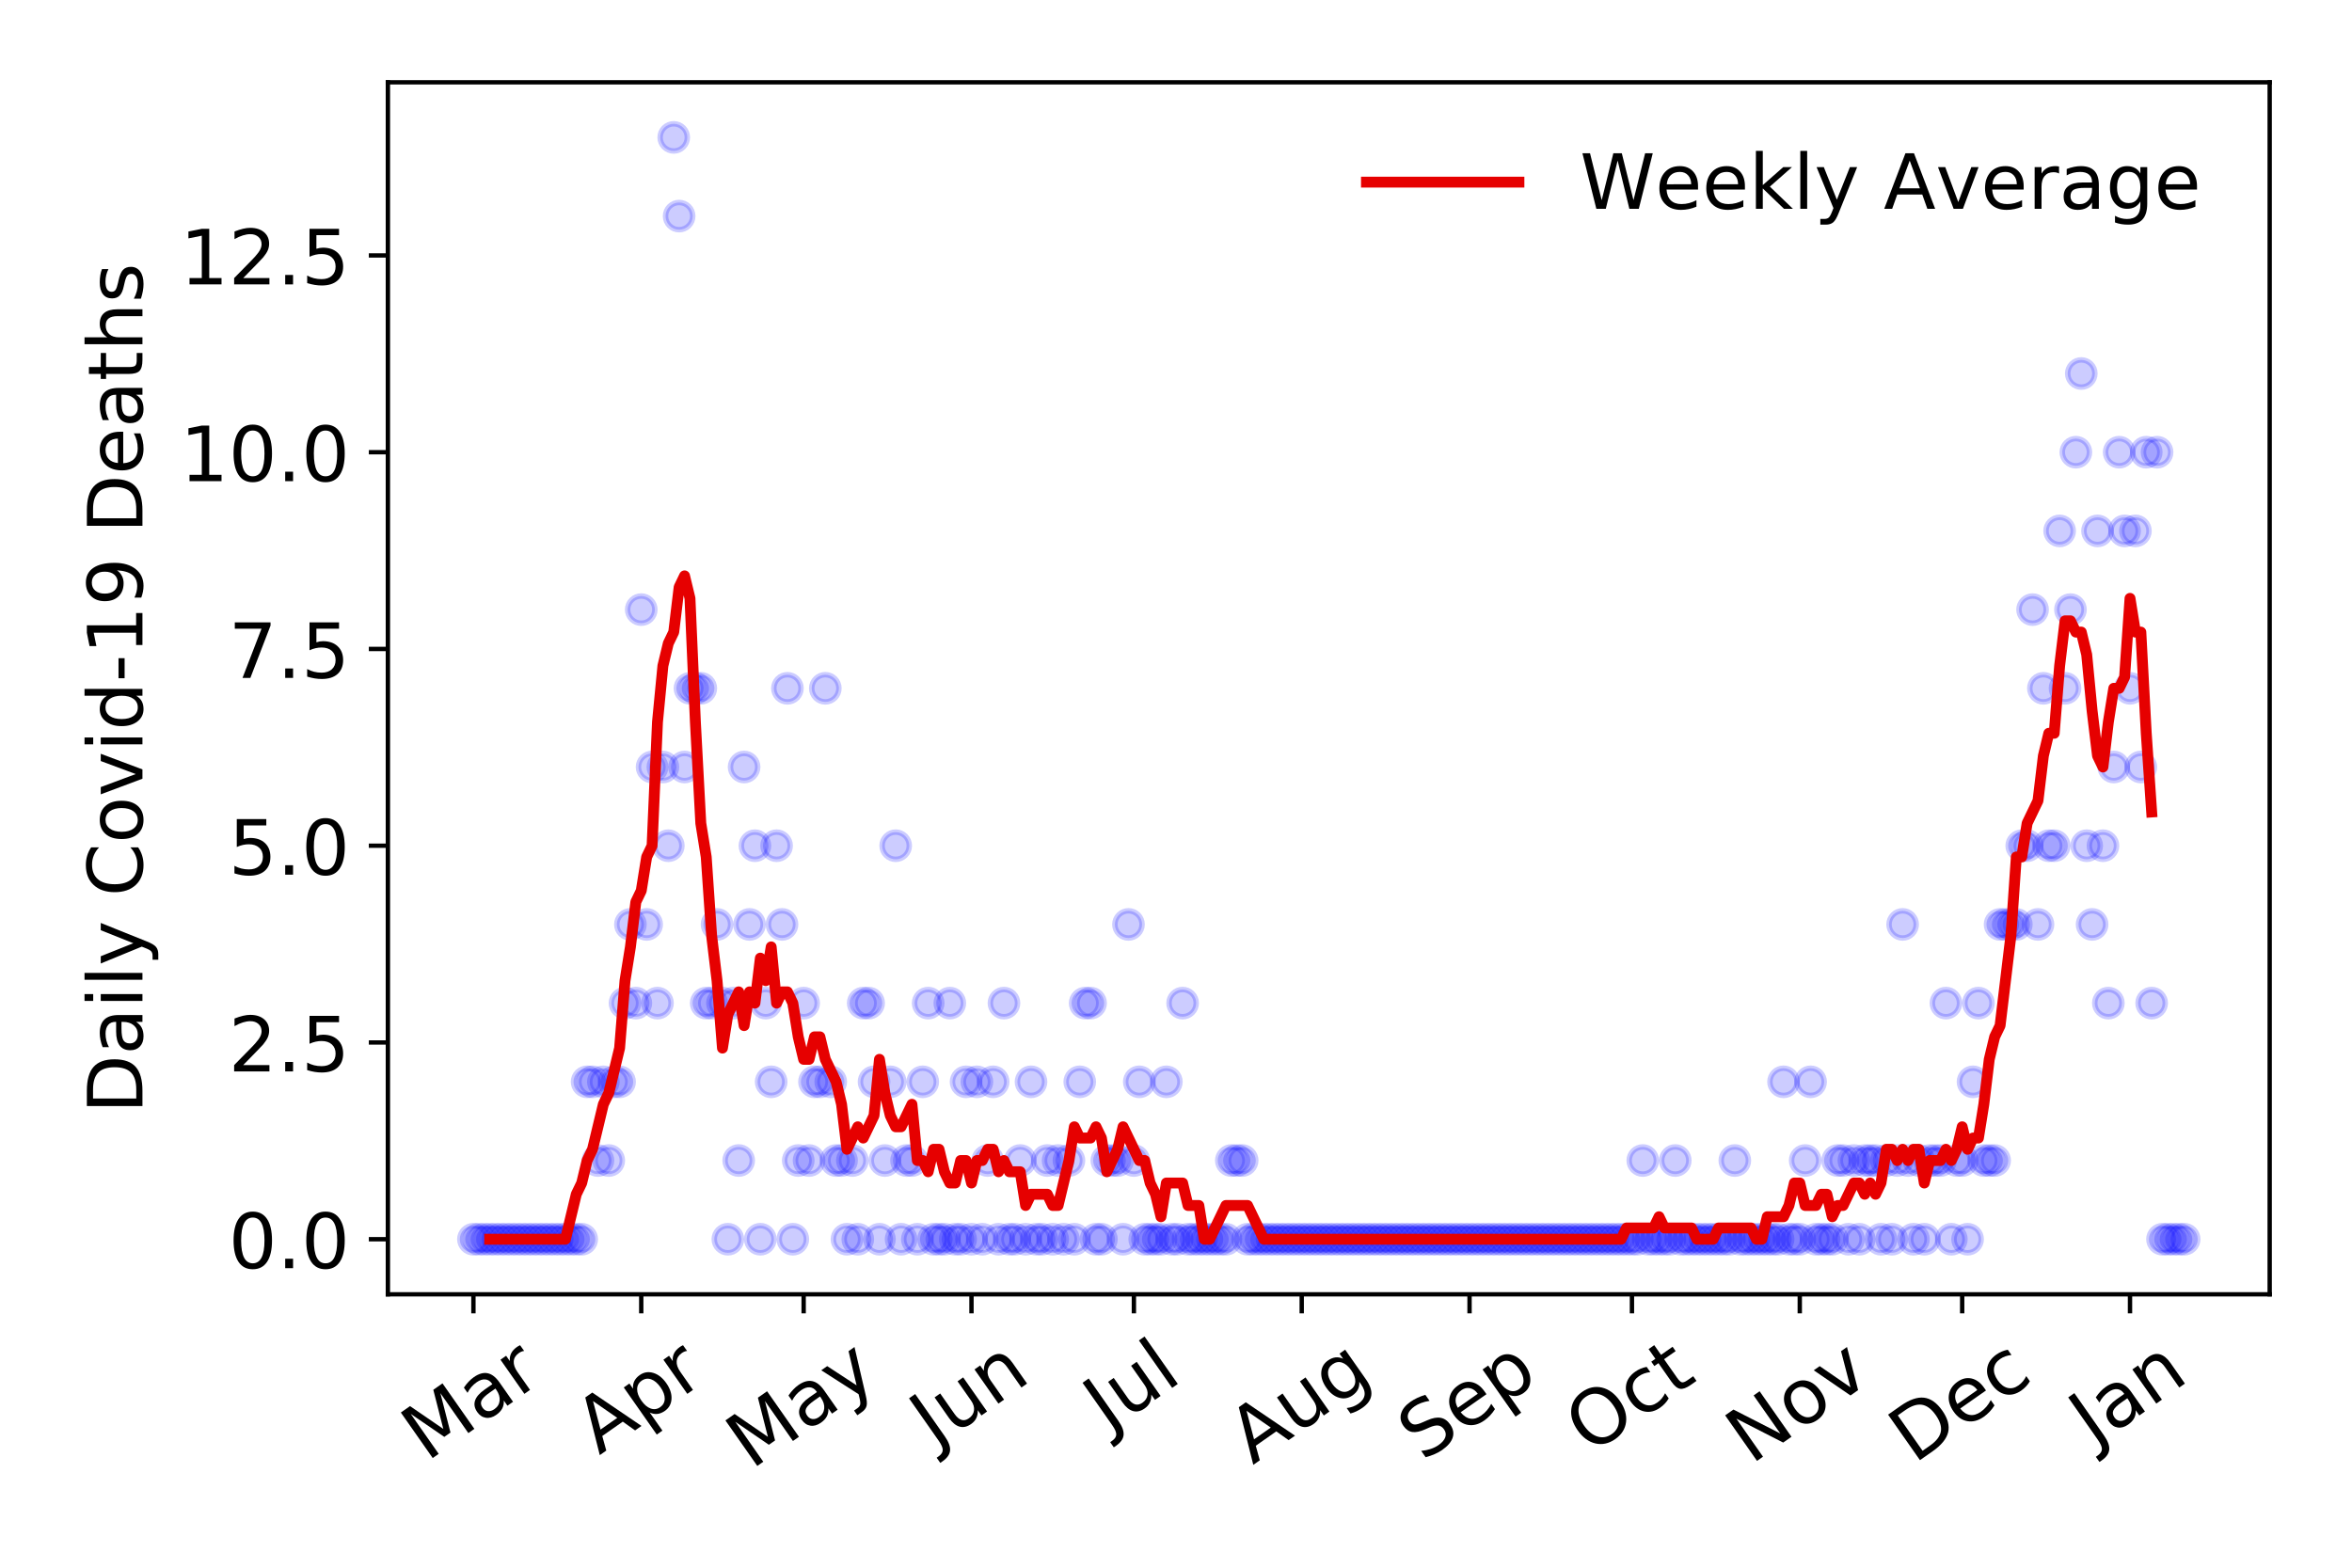 <?xml version="1.0" encoding="utf-8" standalone="no"?>
<!DOCTYPE svg PUBLIC "-//W3C//DTD SVG 1.1//EN"
  "http://www.w3.org/Graphics/SVG/1.1/DTD/svg11.dtd">
<!-- Created with matplotlib (https://matplotlib.org/) -->
<svg height="288pt" version="1.1" viewBox="0 0 432 288" width="432pt" xmlns="http://www.w3.org/2000/svg" xmlns:xlink="http://www.w3.org/1999/xlink">
 <defs>
  <style type="text/css">
*{stroke-linecap:butt;stroke-linejoin:round;}
  </style>
 </defs>
 <g id="figure_1">
  <g id="patch_1">
   <path d="M 0 288 
L 432 288 
L 432 0 
L 0 0 
z
" style="fill:#ffffff;"/>
  </g>
  <g id="axes_1">
   <g id="patch_2">
    <path d="M 71.245 237.778 
L 416.88 237.778 
L 416.88 15.12 
L 71.245 15.12 
z
" style="fill:#ffffff;"/>
   </g>
   <g id="matplotlib.axis_1">
    <g id="xtick_1">
     <g id="line2d_1">
      <defs>
       <path d="M 0 0 
L 0 3.5 
" id="m5f572b3a95" style="stroke:#000000;stroke-width:0.8;"/>
      </defs>
      <g>
       <use style="stroke:#000000;stroke-width:0.8;" x="86.956" xlink:href="#m5f572b3a95" y="237.778"/>
      </g>
     </g>
     <g id="text_1">
      <!-- Mar -->
      <defs>
       <path d="M 9.812 72.906 
L 24.516 72.906 
L 43.109 23.297 
L 61.812 72.906 
L 76.516 72.906 
L 76.516 0 
L 66.891 0 
L 66.891 64.016 
L 48.094 14.016 
L 38.188 14.016 
L 19.391 64.016 
L 19.391 0 
L 9.812 0 
z
" id="DejaVuSans-77"/>
       <path d="M 34.281 27.484 
Q 23.391 27.484 19.188 25 
Q 14.984 22.516 14.984 16.5 
Q 14.984 11.719 18.141 8.906 
Q 21.297 6.109 26.703 6.109 
Q 34.188 6.109 38.703 11.406 
Q 43.219 16.703 43.219 25.484 
L 43.219 27.484 
z
M 52.203 31.203 
L 52.203 0 
L 43.219 0 
L 43.219 8.297 
Q 40.141 3.328 35.547 0.953 
Q 30.953 -1.422 24.312 -1.422 
Q 15.922 -1.422 10.953 3.297 
Q 6 8.016 6 15.922 
Q 6 25.141 12.172 29.828 
Q 18.359 34.516 30.609 34.516 
L 43.219 34.516 
L 43.219 35.406 
Q 43.219 41.609 39.141 45 
Q 35.062 48.391 27.688 48.391 
Q 23 48.391 18.547 47.266 
Q 14.109 46.141 10.016 43.891 
L 10.016 52.203 
Q 14.938 54.109 19.578 55.047 
Q 24.219 56 28.609 56 
Q 40.484 56 46.344 49.844 
Q 52.203 43.703 52.203 31.203 
z
" id="DejaVuSans-97"/>
       <path d="M 41.109 46.297 
Q 39.594 47.172 37.812 47.578 
Q 36.031 48 33.891 48 
Q 26.266 48 22.188 43.047 
Q 18.109 38.094 18.109 28.812 
L 18.109 0 
L 9.078 0 
L 9.078 54.688 
L 18.109 54.688 
L 18.109 46.188 
Q 20.953 51.172 25.484 53.578 
Q 30.031 56 36.531 56 
Q 37.453 56 38.578 55.875 
Q 39.703 55.766 41.062 55.516 
z
" id="DejaVuSans-114"/>
      </defs>
      <g transform="translate(78.353 268.643)rotate(-35)scale(0.14 -0.14)">
       <use xlink:href="#DejaVuSans-77"/>
       <use x="86.279" xlink:href="#DejaVuSans-97"/>
       <use x="147.559" xlink:href="#DejaVuSans-114"/>
      </g>
     </g>
    </g>
    <g id="xtick_2">
     <g id="line2d_2">
      <g>
       <use style="stroke:#000000;stroke-width:0.8;" x="117.78" xlink:href="#m5f572b3a95" y="237.778"/>
      </g>
     </g>
     <g id="text_2">
      <!-- Apr -->
      <defs>
       <path d="M 34.188 63.188 
L 20.797 26.906 
L 47.609 26.906 
z
M 28.609 72.906 
L 39.797 72.906 
L 67.578 0 
L 57.328 0 
L 50.688 18.703 
L 17.828 18.703 
L 11.188 0 
L 0.781 0 
z
" id="DejaVuSans-65"/>
       <path d="M 18.109 8.203 
L 18.109 -20.797 
L 9.078 -20.797 
L 9.078 54.688 
L 18.109 54.688 
L 18.109 46.391 
Q 20.953 51.266 25.266 53.625 
Q 29.594 56 35.594 56 
Q 45.562 56 51.781 48.094 
Q 58.016 40.188 58.016 27.297 
Q 58.016 14.406 51.781 6.484 
Q 45.562 -1.422 35.594 -1.422 
Q 29.594 -1.422 25.266 0.953 
Q 20.953 3.328 18.109 8.203 
z
M 48.688 27.297 
Q 48.688 37.203 44.609 42.844 
Q 40.531 48.484 33.406 48.484 
Q 26.266 48.484 22.188 42.844 
Q 18.109 37.203 18.109 27.297 
Q 18.109 17.391 22.188 11.75 
Q 26.266 6.109 33.406 6.109 
Q 40.531 6.109 44.609 11.75 
Q 48.688 17.391 48.688 27.297 
z
" id="DejaVuSans-112"/>
      </defs>
      <g transform="translate(110.076 267.384)rotate(-35)scale(0.14 -0.14)">
       <use xlink:href="#DejaVuSans-65"/>
       <use x="68.408" xlink:href="#DejaVuSans-112"/>
       <use x="131.885" xlink:href="#DejaVuSans-114"/>
      </g>
     </g>
    </g>
    <g id="xtick_3">
     <g id="line2d_3">
      <g>
       <use style="stroke:#000000;stroke-width:0.8;" x="147.611" xlink:href="#m5f572b3a95" y="237.778"/>
      </g>
     </g>
     <g id="text_3">
      <!-- May -->
      <defs>
       <path d="M 32.172 -5.078 
Q 28.375 -14.844 24.75 -17.812 
Q 21.141 -20.797 15.094 -20.797 
L 7.906 -20.797 
L 7.906 -13.281 
L 13.188 -13.281 
Q 16.891 -13.281 18.938 -11.516 
Q 21 -9.766 23.484 -3.219 
L 25.094 0.875 
L 2.984 54.688 
L 12.5 54.688 
L 29.594 11.922 
L 46.688 54.688 
L 56.203 54.688 
z
" id="DejaVuSans-121"/>
      </defs>
      <g transform="translate(137.971 270.094)rotate(-35)scale(0.14 -0.14)">
       <use xlink:href="#DejaVuSans-77"/>
       <use x="86.279" xlink:href="#DejaVuSans-97"/>
       <use x="147.559" xlink:href="#DejaVuSans-121"/>
      </g>
     </g>
    </g>
    <g id="xtick_4">
     <g id="line2d_4">
      <g>
       <use style="stroke:#000000;stroke-width:0.8;" x="178.436" xlink:href="#m5f572b3a95" y="237.778"/>
      </g>
     </g>
     <g id="text_4">
      <!-- Jun -->
      <defs>
       <path d="M 9.812 72.906 
L 19.672 72.906 
L 19.672 5.078 
Q 19.672 -8.109 14.672 -14.062 
Q 9.672 -20.016 -1.422 -20.016 
L -5.172 -20.016 
L -5.172 -11.719 
L -2.094 -11.719 
Q 4.438 -11.719 7.125 -8.047 
Q 9.812 -4.391 9.812 5.078 
z
" id="DejaVuSans-74"/>
       <path d="M 8.5 21.578 
L 8.5 54.688 
L 17.484 54.688 
L 17.484 21.922 
Q 17.484 14.156 20.5 10.266 
Q 23.531 6.391 29.594 6.391 
Q 36.859 6.391 41.078 11.031 
Q 45.312 15.672 45.312 23.688 
L 45.312 54.688 
L 54.297 54.688 
L 54.297 0 
L 45.312 0 
L 45.312 8.406 
Q 42.047 3.422 37.719 1 
Q 33.406 -1.422 27.688 -1.422 
Q 18.266 -1.422 13.375 4.438 
Q 8.5 10.297 8.5 21.578 
z
M 31.109 56 
z
" id="DejaVuSans-117"/>
       <path d="M 54.891 33.016 
L 54.891 0 
L 45.906 0 
L 45.906 32.719 
Q 45.906 40.484 42.875 44.328 
Q 39.844 48.188 33.797 48.188 
Q 26.516 48.188 22.312 43.547 
Q 18.109 38.922 18.109 30.906 
L 18.109 0 
L 9.078 0 
L 9.078 54.688 
L 18.109 54.688 
L 18.109 46.188 
Q 21.344 51.125 25.703 53.562 
Q 30.078 56 35.797 56 
Q 45.219 56 50.047 50.172 
Q 54.891 44.344 54.891 33.016 
z
" id="DejaVuSans-110"/>
      </defs>
      <g transform="translate(171.692 266.039)rotate(-35)scale(0.14 -0.14)">
       <use xlink:href="#DejaVuSans-74"/>
       <use x="29.492" xlink:href="#DejaVuSans-117"/>
       <use x="92.871" xlink:href="#DejaVuSans-110"/>
      </g>
     </g>
    </g>
    <g id="xtick_5">
     <g id="line2d_5">
      <g>
       <use style="stroke:#000000;stroke-width:0.8;" x="208.266" xlink:href="#m5f572b3a95" y="237.778"/>
      </g>
     </g>
     <g id="text_5">
      <!-- Jul -->
      <defs>
       <path d="M 9.422 75.984 
L 18.406 75.984 
L 18.406 0 
L 9.422 0 
z
" id="DejaVuSans-108"/>
      </defs>
      <g transform="translate(203.563 263.181)rotate(-35)scale(0.14 -0.14)">
       <use xlink:href="#DejaVuSans-74"/>
       <use x="29.492" xlink:href="#DejaVuSans-117"/>
       <use x="92.871" xlink:href="#DejaVuSans-108"/>
      </g>
     </g>
    </g>
    <g id="xtick_6">
     <g id="line2d_6">
      <g>
       <use style="stroke:#000000;stroke-width:0.8;" x="239.091" xlink:href="#m5f572b3a95" y="237.778"/>
      </g>
     </g>
     <g id="text_6">
      <!-- Aug -->
      <defs>
       <path d="M 45.406 27.984 
Q 45.406 37.75 41.375 43.109 
Q 37.359 48.484 30.078 48.484 
Q 22.859 48.484 18.828 43.109 
Q 14.797 37.75 14.797 27.984 
Q 14.797 18.266 18.828 12.891 
Q 22.859 7.516 30.078 7.516 
Q 37.359 7.516 41.375 12.891 
Q 45.406 18.266 45.406 27.984 
z
M 54.391 6.781 
Q 54.391 -7.172 48.188 -13.984 
Q 42 -20.797 29.203 -20.797 
Q 24.469 -20.797 20.266 -20.094 
Q 16.062 -19.391 12.109 -17.922 
L 12.109 -9.188 
Q 16.062 -11.328 19.922 -12.344 
Q 23.781 -13.375 27.781 -13.375 
Q 36.625 -13.375 41.016 -8.766 
Q 45.406 -4.156 45.406 5.172 
L 45.406 9.625 
Q 42.625 4.781 38.281 2.391 
Q 33.938 0 27.875 0 
Q 17.828 0 11.672 7.656 
Q 5.516 15.328 5.516 27.984 
Q 5.516 40.672 11.672 48.328 
Q 17.828 56 27.875 56 
Q 33.938 56 38.281 53.609 
Q 42.625 51.219 45.406 46.391 
L 45.406 54.688 
L 54.391 54.688 
z
" id="DejaVuSans-103"/>
      </defs>
      <g transform="translate(230.11 269.172)rotate(-35)scale(0.14 -0.14)">
       <use xlink:href="#DejaVuSans-65"/>
       <use x="68.408" xlink:href="#DejaVuSans-117"/>
       <use x="131.787" xlink:href="#DejaVuSans-103"/>
      </g>
     </g>
    </g>
    <g id="xtick_7">
     <g id="line2d_7">
      <g>
       <use style="stroke:#000000;stroke-width:0.8;" x="269.916" xlink:href="#m5f572b3a95" y="237.778"/>
      </g>
     </g>
     <g id="text_7">
      <!-- Sep -->
      <defs>
       <path d="M 53.516 70.516 
L 53.516 60.891 
Q 47.906 63.578 42.922 64.891 
Q 37.938 66.219 33.297 66.219 
Q 25.25 66.219 20.875 63.094 
Q 16.5 59.969 16.5 54.203 
Q 16.5 49.359 19.406 46.891 
Q 22.312 44.438 30.422 42.922 
L 36.375 41.703 
Q 47.406 39.594 52.656 34.297 
Q 57.906 29 57.906 20.125 
Q 57.906 9.516 50.797 4.047 
Q 43.703 -1.422 29.984 -1.422 
Q 24.812 -1.422 18.969 -0.25 
Q 13.141 0.922 6.891 3.219 
L 6.891 13.375 
Q 12.891 10.016 18.656 8.297 
Q 24.422 6.594 29.984 6.594 
Q 38.422 6.594 43.016 9.906 
Q 47.609 13.234 47.609 19.391 
Q 47.609 24.75 44.312 27.781 
Q 41.016 30.812 33.5 32.328 
L 27.484 33.5 
Q 16.453 35.688 11.516 40.375 
Q 6.594 45.062 6.594 53.422 
Q 6.594 63.094 13.406 68.656 
Q 20.219 74.219 32.172 74.219 
Q 37.312 74.219 42.625 73.281 
Q 47.953 72.359 53.516 70.516 
z
" id="DejaVuSans-83"/>
       <path d="M 56.203 29.594 
L 56.203 25.203 
L 14.891 25.203 
Q 15.484 15.922 20.484 11.062 
Q 25.484 6.203 34.422 6.203 
Q 39.594 6.203 44.453 7.469 
Q 49.312 8.734 54.109 11.281 
L 54.109 2.781 
Q 49.266 0.734 44.188 -0.344 
Q 39.109 -1.422 33.891 -1.422 
Q 20.797 -1.422 13.156 6.188 
Q 5.516 13.812 5.516 26.812 
Q 5.516 40.234 12.766 48.109 
Q 20.016 56 32.328 56 
Q 43.359 56 49.781 48.891 
Q 56.203 41.797 56.203 29.594 
z
M 47.219 32.234 
Q 47.125 39.594 43.094 43.984 
Q 39.062 48.391 32.422 48.391 
Q 24.906 48.391 20.391 44.141 
Q 15.875 39.891 15.188 32.172 
z
" id="DejaVuSans-101"/>
      </defs>
      <g transform="translate(261.323 268.629)rotate(-35)scale(0.14 -0.14)">
       <use xlink:href="#DejaVuSans-83"/>
       <use x="63.477" xlink:href="#DejaVuSans-101"/>
       <use x="125" xlink:href="#DejaVuSans-112"/>
      </g>
     </g>
    </g>
    <g id="xtick_8">
     <g id="line2d_8">
      <g>
       <use style="stroke:#000000;stroke-width:0.8;" x="299.746" xlink:href="#m5f572b3a95" y="237.778"/>
      </g>
     </g>
     <g id="text_8">
      <!-- Oct -->
      <defs>
       <path d="M 39.406 66.219 
Q 28.656 66.219 22.328 58.203 
Q 16.016 50.203 16.016 36.375 
Q 16.016 22.609 22.328 14.594 
Q 28.656 6.594 39.406 6.594 
Q 50.141 6.594 56.422 14.594 
Q 62.703 22.609 62.703 36.375 
Q 62.703 50.203 56.422 58.203 
Q 50.141 66.219 39.406 66.219 
z
M 39.406 74.219 
Q 54.734 74.219 63.906 63.938 
Q 73.094 53.656 73.094 36.375 
Q 73.094 19.141 63.906 8.859 
Q 54.734 -1.422 39.406 -1.422 
Q 24.031 -1.422 14.812 8.828 
Q 5.609 19.094 5.609 36.375 
Q 5.609 53.656 14.812 63.938 
Q 24.031 74.219 39.406 74.219 
z
" id="DejaVuSans-79"/>
       <path d="M 48.781 52.594 
L 48.781 44.188 
Q 44.969 46.297 41.141 47.344 
Q 37.312 48.391 33.406 48.391 
Q 24.656 48.391 19.812 42.844 
Q 14.984 37.312 14.984 27.297 
Q 14.984 17.281 19.812 11.734 
Q 24.656 6.203 33.406 6.203 
Q 37.312 6.203 41.141 7.25 
Q 44.969 8.297 48.781 10.406 
L 48.781 2.094 
Q 45.016 0.344 40.984 -0.531 
Q 36.969 -1.422 32.422 -1.422 
Q 20.062 -1.422 12.781 6.344 
Q 5.516 14.109 5.516 27.297 
Q 5.516 40.672 12.859 48.328 
Q 20.219 56 33.016 56 
Q 37.156 56 41.109 55.141 
Q 45.062 54.297 48.781 52.594 
z
" id="DejaVuSans-99"/>
       <path d="M 18.312 70.219 
L 18.312 54.688 
L 36.812 54.688 
L 36.812 47.703 
L 18.312 47.703 
L 18.312 18.016 
Q 18.312 11.328 20.141 9.422 
Q 21.969 7.516 27.594 7.516 
L 36.812 7.516 
L 36.812 0 
L 27.594 0 
Q 17.188 0 13.234 3.875 
Q 9.281 7.766 9.281 18.016 
L 9.281 47.703 
L 2.688 47.703 
L 2.688 54.688 
L 9.281 54.688 
L 9.281 70.219 
z
" id="DejaVuSans-116"/>
      </defs>
      <g transform="translate(292.047 267.377)rotate(-35)scale(0.14 -0.14)">
       <use xlink:href="#DejaVuSans-79"/>
       <use x="78.711" xlink:href="#DejaVuSans-99"/>
       <use x="133.691" xlink:href="#DejaVuSans-116"/>
      </g>
     </g>
    </g>
    <g id="xtick_9">
     <g id="line2d_9">
      <g>
       <use style="stroke:#000000;stroke-width:0.8;" x="330.571" xlink:href="#m5f572b3a95" y="237.778"/>
      </g>
     </g>
     <g id="text_9">
      <!-- Nov -->
      <defs>
       <path d="M 9.812 72.906 
L 23.094 72.906 
L 55.422 11.922 
L 55.422 72.906 
L 64.984 72.906 
L 64.984 0 
L 51.703 0 
L 19.391 60.984 
L 19.391 0 
L 9.812 0 
z
" id="DejaVuSans-78"/>
       <path d="M 30.609 48.391 
Q 23.391 48.391 19.188 42.75 
Q 14.984 37.109 14.984 27.297 
Q 14.984 17.484 19.156 11.844 
Q 23.344 6.203 30.609 6.203 
Q 37.797 6.203 41.984 11.859 
Q 46.188 17.531 46.188 27.297 
Q 46.188 37.016 41.984 42.703 
Q 37.797 48.391 30.609 48.391 
z
M 30.609 56 
Q 42.328 56 49.016 48.375 
Q 55.719 40.766 55.719 27.297 
Q 55.719 13.875 49.016 6.219 
Q 42.328 -1.422 30.609 -1.422 
Q 18.844 -1.422 12.172 6.219 
Q 5.516 13.875 5.516 27.297 
Q 5.516 40.766 12.172 48.375 
Q 18.844 56 30.609 56 
z
" id="DejaVuSans-111"/>
       <path d="M 2.984 54.688 
L 12.5 54.688 
L 29.594 8.797 
L 46.688 54.688 
L 56.203 54.688 
L 35.688 0 
L 23.484 0 
z
" id="DejaVuSans-118"/>
      </defs>
      <g transform="translate(321.594 269.166)rotate(-35)scale(0.14 -0.14)">
       <use xlink:href="#DejaVuSans-78"/>
       <use x="74.805" xlink:href="#DejaVuSans-111"/>
       <use x="135.986" xlink:href="#DejaVuSans-118"/>
      </g>
     </g>
    </g>
    <g id="xtick_10">
     <g id="line2d_10">
      <g>
       <use style="stroke:#000000;stroke-width:0.8;" x="360.401" xlink:href="#m5f572b3a95" y="237.778"/>
      </g>
     </g>
     <g id="text_10">
      <!-- Dec -->
      <defs>
       <path d="M 19.672 64.797 
L 19.672 8.109 
L 31.594 8.109 
Q 46.688 8.109 53.688 14.938 
Q 60.688 21.781 60.688 36.531 
Q 60.688 51.172 53.688 57.984 
Q 46.688 64.797 31.594 64.797 
z
M 9.812 72.906 
L 30.078 72.906 
Q 51.266 72.906 61.172 64.094 
Q 71.094 55.281 71.094 36.531 
Q 71.094 17.672 61.125 8.828 
Q 51.172 0 30.078 0 
L 9.812 0 
z
" id="DejaVuSans-68"/>
      </defs>
      <g transform="translate(351.521 269.032)rotate(-35)scale(0.14 -0.14)">
       <use xlink:href="#DejaVuSans-68"/>
       <use x="77.002" xlink:href="#DejaVuSans-101"/>
       <use x="138.525" xlink:href="#DejaVuSans-99"/>
      </g>
     </g>
    </g>
    <g id="xtick_11">
     <g id="line2d_11">
      <g>
       <use style="stroke:#000000;stroke-width:0.8;" x="391.226" xlink:href="#m5f572b3a95" y="237.778"/>
      </g>
     </g>
     <g id="text_11">
      <!-- Jan -->
      <g transform="translate(384.602 265.871)rotate(-35)scale(0.14 -0.14)">
       <use xlink:href="#DejaVuSans-74"/>
       <use x="29.492" xlink:href="#DejaVuSans-97"/>
       <use x="90.771" xlink:href="#DejaVuSans-110"/>
      </g>
     </g>
    </g>
   </g>
   <g id="matplotlib.axis_2">
    <g id="ytick_1">
     <g id="line2d_12">
      <defs>
       <path d="M 0 0 
L -3.5 0 
" id="mac022ae5f8" style="stroke:#000000;stroke-width:0.8;"/>
      </defs>
      <g>
       <use style="stroke:#000000;stroke-width:0.8;" x="71.245" xlink:href="#mac022ae5f8" y="227.657"/>
      </g>
     </g>
     <g id="text_12">
      <!-- 0.0 -->
      <defs>
       <path d="M 31.781 66.406 
Q 24.172 66.406 20.328 58.906 
Q 16.5 51.422 16.5 36.375 
Q 16.5 21.391 20.328 13.891 
Q 24.172 6.391 31.781 6.391 
Q 39.453 6.391 43.281 13.891 
Q 47.125 21.391 47.125 36.375 
Q 47.125 51.422 43.281 58.906 
Q 39.453 66.406 31.781 66.406 
z
M 31.781 74.219 
Q 44.047 74.219 50.516 64.516 
Q 56.984 54.828 56.984 36.375 
Q 56.984 17.969 50.516 8.266 
Q 44.047 -1.422 31.781 -1.422 
Q 19.531 -1.422 13.062 8.266 
Q 6.594 17.969 6.594 36.375 
Q 6.594 54.828 13.062 64.516 
Q 19.531 74.219 31.781 74.219 
z
" id="DejaVuSans-48"/>
       <path d="M 10.688 12.406 
L 21 12.406 
L 21 0 
L 10.688 0 
z
" id="DejaVuSans-46"/>
      </defs>
      <g transform="translate(41.981 232.976)scale(0.14 -0.14)">
       <use xlink:href="#DejaVuSans-48"/>
       <use x="63.623" xlink:href="#DejaVuSans-46"/>
       <use x="95.41" xlink:href="#DejaVuSans-48"/>
      </g>
     </g>
    </g>
    <g id="ytick_2">
     <g id="line2d_13">
      <g>
       <use style="stroke:#000000;stroke-width:0.8;" x="71.245" xlink:href="#mac022ae5f8" y="191.512"/>
      </g>
     </g>
     <g id="text_13">
      <!-- 2.5 -->
      <defs>
       <path d="M 19.188 8.297 
L 53.609 8.297 
L 53.609 0 
L 7.328 0 
L 7.328 8.297 
Q 12.938 14.109 22.625 23.891 
Q 32.328 33.688 34.812 36.531 
Q 39.547 41.844 41.422 45.531 
Q 43.312 49.219 43.312 52.781 
Q 43.312 58.594 39.234 62.25 
Q 35.156 65.922 28.609 65.922 
Q 23.969 65.922 18.812 64.312 
Q 13.672 62.703 7.812 59.422 
L 7.812 69.391 
Q 13.766 71.781 18.938 73 
Q 24.125 74.219 28.422 74.219 
Q 39.75 74.219 46.484 68.547 
Q 53.219 62.891 53.219 53.422 
Q 53.219 48.922 51.531 44.891 
Q 49.859 40.875 45.406 35.406 
Q 44.188 33.984 37.641 27.219 
Q 31.109 20.453 19.188 8.297 
z
" id="DejaVuSans-50"/>
       <path d="M 10.797 72.906 
L 49.516 72.906 
L 49.516 64.594 
L 19.828 64.594 
L 19.828 46.734 
Q 21.969 47.469 24.109 47.828 
Q 26.266 48.188 28.422 48.188 
Q 40.625 48.188 47.75 41.5 
Q 54.891 34.812 54.891 23.391 
Q 54.891 11.625 47.562 5.094 
Q 40.234 -1.422 26.906 -1.422 
Q 22.312 -1.422 17.547 -0.641 
Q 12.797 0.141 7.719 1.703 
L 7.719 11.625 
Q 12.109 9.234 16.797 8.062 
Q 21.484 6.891 26.703 6.891 
Q 35.156 6.891 40.078 11.328 
Q 45.016 15.766 45.016 23.391 
Q 45.016 31 40.078 35.438 
Q 35.156 39.891 26.703 39.891 
Q 22.75 39.891 18.812 39.016 
Q 14.891 38.141 10.797 36.281 
z
" id="DejaVuSans-53"/>
      </defs>
      <g transform="translate(41.981 196.83)scale(0.14 -0.14)">
       <use xlink:href="#DejaVuSans-50"/>
       <use x="63.623" xlink:href="#DejaVuSans-46"/>
       <use x="95.41" xlink:href="#DejaVuSans-53"/>
      </g>
     </g>
    </g>
    <g id="ytick_3">
     <g id="line2d_14">
      <g>
       <use style="stroke:#000000;stroke-width:0.8;" x="71.245" xlink:href="#mac022ae5f8" y="155.366"/>
      </g>
     </g>
     <g id="text_14">
      <!-- 5.0 -->
      <g transform="translate(41.981 160.685)scale(0.14 -0.14)">
       <use xlink:href="#DejaVuSans-53"/>
       <use x="63.623" xlink:href="#DejaVuSans-46"/>
       <use x="95.41" xlink:href="#DejaVuSans-48"/>
      </g>
     </g>
    </g>
    <g id="ytick_4">
     <g id="line2d_15">
      <g>
       <use style="stroke:#000000;stroke-width:0.8;" x="71.245" xlink:href="#mac022ae5f8" y="119.22"/>
      </g>
     </g>
     <g id="text_15">
      <!-- 7.5 -->
      <defs>
       <path d="M 8.203 72.906 
L 55.078 72.906 
L 55.078 68.703 
L 28.609 0 
L 18.312 0 
L 43.219 64.594 
L 8.203 64.594 
z
" id="DejaVuSans-55"/>
      </defs>
      <g transform="translate(41.981 124.539)scale(0.14 -0.14)">
       <use xlink:href="#DejaVuSans-55"/>
       <use x="63.623" xlink:href="#DejaVuSans-46"/>
       <use x="95.41" xlink:href="#DejaVuSans-53"/>
      </g>
     </g>
    </g>
    <g id="ytick_5">
     <g id="line2d_16">
      <g>
       <use style="stroke:#000000;stroke-width:0.8;" x="71.245" xlink:href="#mac022ae5f8" y="83.074"/>
      </g>
     </g>
     <g id="text_16">
      <!-- 10.0 -->
      <defs>
       <path d="M 12.406 8.297 
L 28.516 8.297 
L 28.516 63.922 
L 10.984 60.406 
L 10.984 69.391 
L 28.422 72.906 
L 38.281 72.906 
L 38.281 8.297 
L 54.391 8.297 
L 54.391 0 
L 12.406 0 
z
" id="DejaVuSans-49"/>
      </defs>
      <g transform="translate(33.073 88.393)scale(0.14 -0.14)">
       <use xlink:href="#DejaVuSans-49"/>
       <use x="63.623" xlink:href="#DejaVuSans-48"/>
       <use x="127.246" xlink:href="#DejaVuSans-46"/>
       <use x="159.033" xlink:href="#DejaVuSans-48"/>
      </g>
     </g>
    </g>
    <g id="ytick_6">
     <g id="line2d_17">
      <g>
       <use style="stroke:#000000;stroke-width:0.8;" x="71.245" xlink:href="#mac022ae5f8" y="46.928"/>
      </g>
     </g>
     <g id="text_17">
      <!-- 12.5 -->
      <g transform="translate(33.073 52.247)scale(0.14 -0.14)">
       <use xlink:href="#DejaVuSans-49"/>
       <use x="63.623" xlink:href="#DejaVuSans-50"/>
       <use x="127.246" xlink:href="#DejaVuSans-46"/>
       <use x="159.033" xlink:href="#DejaVuSans-53"/>
      </g>
     </g>
    </g>
    <g id="text_18">
     <!-- Daily Covid-19 Deaths -->
     <defs>
      <path d="M 9.422 54.688 
L 18.406 54.688 
L 18.406 0 
L 9.422 0 
z
M 9.422 75.984 
L 18.406 75.984 
L 18.406 64.594 
L 9.422 64.594 
z
" id="DejaVuSans-105"/>
      <path id="DejaVuSans-32"/>
      <path d="M 64.406 67.281 
L 64.406 56.891 
Q 59.422 61.531 53.781 63.812 
Q 48.141 66.109 41.797 66.109 
Q 29.297 66.109 22.656 58.469 
Q 16.016 50.828 16.016 36.375 
Q 16.016 21.969 22.656 14.328 
Q 29.297 6.688 41.797 6.688 
Q 48.141 6.688 53.781 8.984 
Q 59.422 11.281 64.406 15.922 
L 64.406 5.609 
Q 59.234 2.094 53.438 0.328 
Q 47.656 -1.422 41.219 -1.422 
Q 24.656 -1.422 15.125 8.703 
Q 5.609 18.844 5.609 36.375 
Q 5.609 53.953 15.125 64.078 
Q 24.656 74.219 41.219 74.219 
Q 47.75 74.219 53.531 72.484 
Q 59.328 70.75 64.406 67.281 
z
" id="DejaVuSans-67"/>
      <path d="M 45.406 46.391 
L 45.406 75.984 
L 54.391 75.984 
L 54.391 0 
L 45.406 0 
L 45.406 8.203 
Q 42.578 3.328 38.25 0.953 
Q 33.938 -1.422 27.875 -1.422 
Q 17.969 -1.422 11.734 6.484 
Q 5.516 14.406 5.516 27.297 
Q 5.516 40.188 11.734 48.094 
Q 17.969 56 27.875 56 
Q 33.938 56 38.25 53.625 
Q 42.578 51.266 45.406 46.391 
z
M 14.797 27.297 
Q 14.797 17.391 18.875 11.75 
Q 22.953 6.109 30.078 6.109 
Q 37.203 6.109 41.297 11.75 
Q 45.406 17.391 45.406 27.297 
Q 45.406 37.203 41.297 42.844 
Q 37.203 48.484 30.078 48.484 
Q 22.953 48.484 18.875 42.844 
Q 14.797 37.203 14.797 27.297 
z
" id="DejaVuSans-100"/>
      <path d="M 4.891 31.391 
L 31.203 31.391 
L 31.203 23.391 
L 4.891 23.391 
z
" id="DejaVuSans-45"/>
      <path d="M 10.984 1.516 
L 10.984 10.5 
Q 14.703 8.734 18.5 7.812 
Q 22.312 6.891 25.984 6.891 
Q 35.75 6.891 40.891 13.453 
Q 46.047 20.016 46.781 33.406 
Q 43.953 29.203 39.594 26.953 
Q 35.25 24.703 29.984 24.703 
Q 19.047 24.703 12.672 31.312 
Q 6.297 37.938 6.297 49.422 
Q 6.297 60.641 12.938 67.422 
Q 19.578 74.219 30.609 74.219 
Q 43.266 74.219 49.922 64.516 
Q 56.594 54.828 56.594 36.375 
Q 56.594 19.141 48.406 8.859 
Q 40.234 -1.422 26.422 -1.422 
Q 22.703 -1.422 18.891 -0.688 
Q 15.094 0.047 10.984 1.516 
z
M 30.609 32.422 
Q 37.25 32.422 41.125 36.953 
Q 45.016 41.5 45.016 49.422 
Q 45.016 57.281 41.125 61.844 
Q 37.25 66.406 30.609 66.406 
Q 23.969 66.406 20.094 61.844 
Q 16.219 57.281 16.219 49.422 
Q 16.219 41.5 20.094 36.953 
Q 23.969 32.422 30.609 32.422 
z
" id="DejaVuSans-57"/>
      <path d="M 54.891 33.016 
L 54.891 0 
L 45.906 0 
L 45.906 32.719 
Q 45.906 40.484 42.875 44.328 
Q 39.844 48.188 33.797 48.188 
Q 26.516 48.188 22.312 43.547 
Q 18.109 38.922 18.109 30.906 
L 18.109 0 
L 9.078 0 
L 9.078 75.984 
L 18.109 75.984 
L 18.109 46.188 
Q 21.344 51.125 25.703 53.562 
Q 30.078 56 35.797 56 
Q 45.219 56 50.047 50.172 
Q 54.891 44.344 54.891 33.016 
z
" id="DejaVuSans-104"/>
      <path d="M 44.281 53.078 
L 44.281 44.578 
Q 40.484 46.531 36.375 47.5 
Q 32.281 48.484 27.875 48.484 
Q 21.188 48.484 17.844 46.438 
Q 14.5 44.391 14.5 40.281 
Q 14.5 37.156 16.891 35.375 
Q 19.281 33.594 26.516 31.984 
L 29.594 31.297 
Q 39.156 29.25 43.188 25.516 
Q 47.219 21.781 47.219 15.094 
Q 47.219 7.469 41.188 3.016 
Q 35.156 -1.422 24.609 -1.422 
Q 20.219 -1.422 15.453 -0.562 
Q 10.688 0.297 5.422 2 
L 5.422 11.281 
Q 10.406 8.688 15.234 7.391 
Q 20.062 6.109 24.812 6.109 
Q 31.156 6.109 34.562 8.281 
Q 37.984 10.453 37.984 14.406 
Q 37.984 18.062 35.516 20.016 
Q 33.062 21.969 24.703 23.781 
L 21.578 24.516 
Q 13.234 26.266 9.516 29.906 
Q 5.812 33.547 5.812 39.891 
Q 5.812 47.609 11.281 51.797 
Q 16.75 56 26.812 56 
Q 31.781 56 36.172 55.266 
Q 40.578 54.547 44.281 53.078 
z
" id="DejaVuSans-115"/>
     </defs>
     <g transform="translate(26.162 204.56)rotate(-90)scale(0.14 -0.14)">
      <use xlink:href="#DejaVuSans-68"/>
      <use x="77.002" xlink:href="#DejaVuSans-97"/>
      <use x="138.281" xlink:href="#DejaVuSans-105"/>
      <use x="166.064" xlink:href="#DejaVuSans-108"/>
      <use x="193.848" xlink:href="#DejaVuSans-121"/>
      <use x="253.027" xlink:href="#DejaVuSans-32"/>
      <use x="284.814" xlink:href="#DejaVuSans-67"/>
      <use x="354.639" xlink:href="#DejaVuSans-111"/>
      <use x="415.82" xlink:href="#DejaVuSans-118"/>
      <use x="475" xlink:href="#DejaVuSans-105"/>
      <use x="502.783" xlink:href="#DejaVuSans-100"/>
      <use x="566.26" xlink:href="#DejaVuSans-45"/>
      <use x="602.344" xlink:href="#DejaVuSans-49"/>
      <use x="665.967" xlink:href="#DejaVuSans-57"/>
      <use x="729.59" xlink:href="#DejaVuSans-32"/>
      <use x="761.377" xlink:href="#DejaVuSans-68"/>
      <use x="838.379" xlink:href="#DejaVuSans-101"/>
      <use x="899.902" xlink:href="#DejaVuSans-97"/>
      <use x="961.182" xlink:href="#DejaVuSans-116"/>
      <use x="1000.391" xlink:href="#DejaVuSans-104"/>
      <use x="1063.77" xlink:href="#DejaVuSans-115"/>
     </g>
    </g>
   </g>
   <g id="line2d_18">
    <defs>
     <path d="M 0 2.5 
C 0.663 2.5 1.299 2.237 1.768 1.768 
C 2.237 1.299 2.5 0.663 2.5 0 
C 2.5 -0.663 2.237 -1.299 1.768 -1.768 
C 1.299 -2.237 0.663 -2.5 0 -2.5 
C -0.663 -2.5 -1.299 -2.237 -1.768 -1.768 
C -2.237 -1.299 -2.5 -0.663 -2.5 0 
C -2.5 0.663 -2.237 1.299 -1.768 1.768 
C -1.299 2.237 -0.663 2.5 0 2.5 
z
" id="mc85586a5e1" style="stroke:#0000ff;stroke-opacity:0.2;"/>
    </defs>
    <g clip-path="url(#pa6cddb1659)">
     <use style="fill:#0000ff;fill-opacity:0.2;stroke:#0000ff;stroke-opacity:0.2;" x="86.956" xlink:href="#mc85586a5e1" y="227.657"/>
     <use style="fill:#0000ff;fill-opacity:0.2;stroke:#0000ff;stroke-opacity:0.2;" x="87.95" xlink:href="#mc85586a5e1" y="227.657"/>
     <use style="fill:#0000ff;fill-opacity:0.2;stroke:#0000ff;stroke-opacity:0.2;" x="88.944" xlink:href="#mc85586a5e1" y="227.657"/>
     <use style="fill:#0000ff;fill-opacity:0.2;stroke:#0000ff;stroke-opacity:0.2;" x="89.939" xlink:href="#mc85586a5e1" y="227.657"/>
     <use style="fill:#0000ff;fill-opacity:0.2;stroke:#0000ff;stroke-opacity:0.2;" x="90.933" xlink:href="#mc85586a5e1" y="227.657"/>
     <use style="fill:#0000ff;fill-opacity:0.2;stroke:#0000ff;stroke-opacity:0.2;" x="91.927" xlink:href="#mc85586a5e1" y="227.657"/>
     <use style="fill:#0000ff;fill-opacity:0.2;stroke:#0000ff;stroke-opacity:0.2;" x="92.922" xlink:href="#mc85586a5e1" y="227.657"/>
     <use style="fill:#0000ff;fill-opacity:0.2;stroke:#0000ff;stroke-opacity:0.2;" x="93.916" xlink:href="#mc85586a5e1" y="227.657"/>
     <use style="fill:#0000ff;fill-opacity:0.2;stroke:#0000ff;stroke-opacity:0.2;" x="94.91" xlink:href="#mc85586a5e1" y="227.657"/>
     <use style="fill:#0000ff;fill-opacity:0.2;stroke:#0000ff;stroke-opacity:0.2;" x="95.905" xlink:href="#mc85586a5e1" y="227.657"/>
     <use style="fill:#0000ff;fill-opacity:0.2;stroke:#0000ff;stroke-opacity:0.2;" x="96.899" xlink:href="#mc85586a5e1" y="227.657"/>
     <use style="fill:#0000ff;fill-opacity:0.2;stroke:#0000ff;stroke-opacity:0.2;" x="97.893" xlink:href="#mc85586a5e1" y="227.657"/>
     <use style="fill:#0000ff;fill-opacity:0.2;stroke:#0000ff;stroke-opacity:0.2;" x="98.888" xlink:href="#mc85586a5e1" y="227.657"/>
     <use style="fill:#0000ff;fill-opacity:0.2;stroke:#0000ff;stroke-opacity:0.2;" x="99.882" xlink:href="#mc85586a5e1" y="227.657"/>
     <use style="fill:#0000ff;fill-opacity:0.2;stroke:#0000ff;stroke-opacity:0.2;" x="100.877" xlink:href="#mc85586a5e1" y="227.657"/>
     <use style="fill:#0000ff;fill-opacity:0.2;stroke:#0000ff;stroke-opacity:0.2;" x="101.871" xlink:href="#mc85586a5e1" y="227.657"/>
     <use style="fill:#0000ff;fill-opacity:0.2;stroke:#0000ff;stroke-opacity:0.2;" x="102.865" xlink:href="#mc85586a5e1" y="227.657"/>
     <use style="fill:#0000ff;fill-opacity:0.2;stroke:#0000ff;stroke-opacity:0.2;" x="103.86" xlink:href="#mc85586a5e1" y="227.657"/>
     <use style="fill:#0000ff;fill-opacity:0.2;stroke:#0000ff;stroke-opacity:0.2;" x="104.854" xlink:href="#mc85586a5e1" y="227.657"/>
     <use style="fill:#0000ff;fill-opacity:0.2;stroke:#0000ff;stroke-opacity:0.2;" x="105.848" xlink:href="#mc85586a5e1" y="227.657"/>
     <use style="fill:#0000ff;fill-opacity:0.2;stroke:#0000ff;stroke-opacity:0.2;" x="106.843" xlink:href="#mc85586a5e1" y="227.657"/>
     <use style="fill:#0000ff;fill-opacity:0.2;stroke:#0000ff;stroke-opacity:0.2;" x="107.837" xlink:href="#mc85586a5e1" y="198.741"/>
     <use style="fill:#0000ff;fill-opacity:0.2;stroke:#0000ff;stroke-opacity:0.2;" x="108.831" xlink:href="#mc85586a5e1" y="198.741"/>
     <use style="fill:#0000ff;fill-opacity:0.2;stroke:#0000ff;stroke-opacity:0.2;" x="109.826" xlink:href="#mc85586a5e1" y="213.199"/>
     <use style="fill:#0000ff;fill-opacity:0.2;stroke:#0000ff;stroke-opacity:0.2;" x="110.82" xlink:href="#mc85586a5e1" y="198.741"/>
     <use style="fill:#0000ff;fill-opacity:0.2;stroke:#0000ff;stroke-opacity:0.2;" x="111.814" xlink:href="#mc85586a5e1" y="213.199"/>
     <use style="fill:#0000ff;fill-opacity:0.2;stroke:#0000ff;stroke-opacity:0.2;" x="112.809" xlink:href="#mc85586a5e1" y="198.741"/>
     <use style="fill:#0000ff;fill-opacity:0.2;stroke:#0000ff;stroke-opacity:0.2;" x="113.803" xlink:href="#mc85586a5e1" y="198.741"/>
     <use style="fill:#0000ff;fill-opacity:0.2;stroke:#0000ff;stroke-opacity:0.2;" x="114.797" xlink:href="#mc85586a5e1" y="184.282"/>
     <use style="fill:#0000ff;fill-opacity:0.2;stroke:#0000ff;stroke-opacity:0.2;" x="115.792" xlink:href="#mc85586a5e1" y="169.824"/>
     <use style="fill:#0000ff;fill-opacity:0.2;stroke:#0000ff;stroke-opacity:0.2;" x="116.786" xlink:href="#mc85586a5e1" y="184.282"/>
     <use style="fill:#0000ff;fill-opacity:0.2;stroke:#0000ff;stroke-opacity:0.2;" x="117.78" xlink:href="#mc85586a5e1" y="111.991"/>
     <use style="fill:#0000ff;fill-opacity:0.2;stroke:#0000ff;stroke-opacity:0.2;" x="118.775" xlink:href="#mc85586a5e1" y="169.824"/>
     <use style="fill:#0000ff;fill-opacity:0.2;stroke:#0000ff;stroke-opacity:0.2;" x="119.769" xlink:href="#mc85586a5e1" y="140.907"/>
     <use style="fill:#0000ff;fill-opacity:0.2;stroke:#0000ff;stroke-opacity:0.2;" x="120.763" xlink:href="#mc85586a5e1" y="184.282"/>
     <use style="fill:#0000ff;fill-opacity:0.2;stroke:#0000ff;stroke-opacity:0.2;" x="121.758" xlink:href="#mc85586a5e1" y="140.907"/>
     <use style="fill:#0000ff;fill-opacity:0.2;stroke:#0000ff;stroke-opacity:0.2;" x="122.752" xlink:href="#mc85586a5e1" y="155.366"/>
     <use style="fill:#0000ff;fill-opacity:0.2;stroke:#0000ff;stroke-opacity:0.2;" x="123.747" xlink:href="#mc85586a5e1" y="25.241"/>
     <use style="fill:#0000ff;fill-opacity:0.2;stroke:#0000ff;stroke-opacity:0.2;" x="124.741" xlink:href="#mc85586a5e1" y="39.699"/>
     <use style="fill:#0000ff;fill-opacity:0.2;stroke:#0000ff;stroke-opacity:0.2;" x="125.735" xlink:href="#mc85586a5e1" y="140.907"/>
     <use style="fill:#0000ff;fill-opacity:0.2;stroke:#0000ff;stroke-opacity:0.2;" x="126.73" xlink:href="#mc85586a5e1" y="126.449"/>
     <use style="fill:#0000ff;fill-opacity:0.2;stroke:#0000ff;stroke-opacity:0.2;" x="127.724" xlink:href="#mc85586a5e1" y="126.449"/>
     <use style="fill:#0000ff;fill-opacity:0.2;stroke:#0000ff;stroke-opacity:0.2;" x="128.718" xlink:href="#mc85586a5e1" y="126.449"/>
     <use style="fill:#0000ff;fill-opacity:0.2;stroke:#0000ff;stroke-opacity:0.2;" x="129.713" xlink:href="#mc85586a5e1" y="184.282"/>
     <use style="fill:#0000ff;fill-opacity:0.2;stroke:#0000ff;stroke-opacity:0.2;" x="130.707" xlink:href="#mc85586a5e1" y="184.282"/>
     <use style="fill:#0000ff;fill-opacity:0.2;stroke:#0000ff;stroke-opacity:0.2;" x="131.701" xlink:href="#mc85586a5e1" y="169.824"/>
     <use style="fill:#0000ff;fill-opacity:0.2;stroke:#0000ff;stroke-opacity:0.2;" x="132.696" xlink:href="#mc85586a5e1" y="184.282"/>
     <use style="fill:#0000ff;fill-opacity:0.2;stroke:#0000ff;stroke-opacity:0.2;" x="133.69" xlink:href="#mc85586a5e1" y="227.657"/>
     <use style="fill:#0000ff;fill-opacity:0.2;stroke:#0000ff;stroke-opacity:0.2;" x="134.684" xlink:href="#mc85586a5e1" y="184.282"/>
     <use style="fill:#0000ff;fill-opacity:0.2;stroke:#0000ff;stroke-opacity:0.2;" x="135.679" xlink:href="#mc85586a5e1" y="213.199"/>
     <use style="fill:#0000ff;fill-opacity:0.2;stroke:#0000ff;stroke-opacity:0.2;" x="136.673" xlink:href="#mc85586a5e1" y="140.907"/>
     <use style="fill:#0000ff;fill-opacity:0.2;stroke:#0000ff;stroke-opacity:0.2;" x="137.667" xlink:href="#mc85586a5e1" y="169.824"/>
     <use style="fill:#0000ff;fill-opacity:0.2;stroke:#0000ff;stroke-opacity:0.2;" x="138.662" xlink:href="#mc85586a5e1" y="155.366"/>
     <use style="fill:#0000ff;fill-opacity:0.2;stroke:#0000ff;stroke-opacity:0.2;" x="139.656" xlink:href="#mc85586a5e1" y="227.657"/>
     <use style="fill:#0000ff;fill-opacity:0.2;stroke:#0000ff;stroke-opacity:0.2;" x="140.65" xlink:href="#mc85586a5e1" y="184.282"/>
     <use style="fill:#0000ff;fill-opacity:0.2;stroke:#0000ff;stroke-opacity:0.2;" x="141.645" xlink:href="#mc85586a5e1" y="198.741"/>
     <use style="fill:#0000ff;fill-opacity:0.2;stroke:#0000ff;stroke-opacity:0.2;" x="142.639" xlink:href="#mc85586a5e1" y="155.366"/>
     <use style="fill:#0000ff;fill-opacity:0.2;stroke:#0000ff;stroke-opacity:0.2;" x="143.633" xlink:href="#mc85586a5e1" y="169.824"/>
     <use style="fill:#0000ff;fill-opacity:0.2;stroke:#0000ff;stroke-opacity:0.2;" x="144.628" xlink:href="#mc85586a5e1" y="126.449"/>
     <use style="fill:#0000ff;fill-opacity:0.2;stroke:#0000ff;stroke-opacity:0.2;" x="145.622" xlink:href="#mc85586a5e1" y="227.657"/>
     <use style="fill:#0000ff;fill-opacity:0.2;stroke:#0000ff;stroke-opacity:0.2;" x="146.616" xlink:href="#mc85586a5e1" y="213.199"/>
     <use style="fill:#0000ff;fill-opacity:0.2;stroke:#0000ff;stroke-opacity:0.2;" x="147.611" xlink:href="#mc85586a5e1" y="184.282"/>
     <use style="fill:#0000ff;fill-opacity:0.2;stroke:#0000ff;stroke-opacity:0.2;" x="148.605" xlink:href="#mc85586a5e1" y="213.199"/>
     <use style="fill:#0000ff;fill-opacity:0.2;stroke:#0000ff;stroke-opacity:0.2;" x="149.6" xlink:href="#mc85586a5e1" y="198.741"/>
     <use style="fill:#0000ff;fill-opacity:0.2;stroke:#0000ff;stroke-opacity:0.2;" x="150.594" xlink:href="#mc85586a5e1" y="198.741"/>
     <use style="fill:#0000ff;fill-opacity:0.2;stroke:#0000ff;stroke-opacity:0.2;" x="151.588" xlink:href="#mc85586a5e1" y="126.449"/>
     <use style="fill:#0000ff;fill-opacity:0.2;stroke:#0000ff;stroke-opacity:0.2;" x="152.583" xlink:href="#mc85586a5e1" y="198.741"/>
     <use style="fill:#0000ff;fill-opacity:0.2;stroke:#0000ff;stroke-opacity:0.2;" x="153.577" xlink:href="#mc85586a5e1" y="213.199"/>
     <use style="fill:#0000ff;fill-opacity:0.2;stroke:#0000ff;stroke-opacity:0.2;" x="154.571" xlink:href="#mc85586a5e1" y="213.199"/>
     <use style="fill:#0000ff;fill-opacity:0.2;stroke:#0000ff;stroke-opacity:0.2;" x="155.566" xlink:href="#mc85586a5e1" y="227.657"/>
     <use style="fill:#0000ff;fill-opacity:0.2;stroke:#0000ff;stroke-opacity:0.2;" x="156.56" xlink:href="#mc85586a5e1" y="213.199"/>
     <use style="fill:#0000ff;fill-opacity:0.2;stroke:#0000ff;stroke-opacity:0.2;" x="157.554" xlink:href="#mc85586a5e1" y="227.657"/>
     <use style="fill:#0000ff;fill-opacity:0.2;stroke:#0000ff;stroke-opacity:0.2;" x="158.549" xlink:href="#mc85586a5e1" y="184.282"/>
     <use style="fill:#0000ff;fill-opacity:0.2;stroke:#0000ff;stroke-opacity:0.2;" x="159.543" xlink:href="#mc85586a5e1" y="184.282"/>
     <use style="fill:#0000ff;fill-opacity:0.2;stroke:#0000ff;stroke-opacity:0.2;" x="160.537" xlink:href="#mc85586a5e1" y="198.741"/>
     <use style="fill:#0000ff;fill-opacity:0.2;stroke:#0000ff;stroke-opacity:0.2;" x="161.532" xlink:href="#mc85586a5e1" y="227.657"/>
     <use style="fill:#0000ff;fill-opacity:0.2;stroke:#0000ff;stroke-opacity:0.2;" x="162.526" xlink:href="#mc85586a5e1" y="213.199"/>
     <use style="fill:#0000ff;fill-opacity:0.2;stroke:#0000ff;stroke-opacity:0.2;" x="163.52" xlink:href="#mc85586a5e1" y="198.741"/>
     <use style="fill:#0000ff;fill-opacity:0.2;stroke:#0000ff;stroke-opacity:0.2;" x="164.515" xlink:href="#mc85586a5e1" y="155.366"/>
     <use style="fill:#0000ff;fill-opacity:0.2;stroke:#0000ff;stroke-opacity:0.2;" x="165.509" xlink:href="#mc85586a5e1" y="227.657"/>
     <use style="fill:#0000ff;fill-opacity:0.2;stroke:#0000ff;stroke-opacity:0.2;" x="166.503" xlink:href="#mc85586a5e1" y="213.199"/>
     <use style="fill:#0000ff;fill-opacity:0.2;stroke:#0000ff;stroke-opacity:0.2;" x="167.498" xlink:href="#mc85586a5e1" y="213.199"/>
     <use style="fill:#0000ff;fill-opacity:0.2;stroke:#0000ff;stroke-opacity:0.2;" x="168.492" xlink:href="#mc85586a5e1" y="227.657"/>
     <use style="fill:#0000ff;fill-opacity:0.2;stroke:#0000ff;stroke-opacity:0.2;" x="169.486" xlink:href="#mc85586a5e1" y="198.741"/>
     <use style="fill:#0000ff;fill-opacity:0.2;stroke:#0000ff;stroke-opacity:0.2;" x="170.481" xlink:href="#mc85586a5e1" y="184.282"/>
     <use style="fill:#0000ff;fill-opacity:0.2;stroke:#0000ff;stroke-opacity:0.2;" x="171.475" xlink:href="#mc85586a5e1" y="227.657"/>
     <use style="fill:#0000ff;fill-opacity:0.2;stroke:#0000ff;stroke-opacity:0.2;" x="172.47" xlink:href="#mc85586a5e1" y="227.657"/>
     <use style="fill:#0000ff;fill-opacity:0.2;stroke:#0000ff;stroke-opacity:0.2;" x="173.464" xlink:href="#mc85586a5e1" y="227.657"/>
     <use style="fill:#0000ff;fill-opacity:0.2;stroke:#0000ff;stroke-opacity:0.2;" x="174.458" xlink:href="#mc85586a5e1" y="184.282"/>
     <use style="fill:#0000ff;fill-opacity:0.2;stroke:#0000ff;stroke-opacity:0.2;" x="175.453" xlink:href="#mc85586a5e1" y="227.657"/>
     <use style="fill:#0000ff;fill-opacity:0.2;stroke:#0000ff;stroke-opacity:0.2;" x="176.447" xlink:href="#mc85586a5e1" y="227.657"/>
     <use style="fill:#0000ff;fill-opacity:0.2;stroke:#0000ff;stroke-opacity:0.2;" x="177.441" xlink:href="#mc85586a5e1" y="198.741"/>
     <use style="fill:#0000ff;fill-opacity:0.2;stroke:#0000ff;stroke-opacity:0.2;" x="178.436" xlink:href="#mc85586a5e1" y="227.657"/>
     <use style="fill:#0000ff;fill-opacity:0.2;stroke:#0000ff;stroke-opacity:0.2;" x="179.43" xlink:href="#mc85586a5e1" y="198.741"/>
     <use style="fill:#0000ff;fill-opacity:0.2;stroke:#0000ff;stroke-opacity:0.2;" x="180.424" xlink:href="#mc85586a5e1" y="227.657"/>
     <use style="fill:#0000ff;fill-opacity:0.2;stroke:#0000ff;stroke-opacity:0.2;" x="181.419" xlink:href="#mc85586a5e1" y="213.199"/>
     <use style="fill:#0000ff;fill-opacity:0.2;stroke:#0000ff;stroke-opacity:0.2;" x="182.413" xlink:href="#mc85586a5e1" y="198.741"/>
     <use style="fill:#0000ff;fill-opacity:0.2;stroke:#0000ff;stroke-opacity:0.2;" x="183.407" xlink:href="#mc85586a5e1" y="227.657"/>
     <use style="fill:#0000ff;fill-opacity:0.2;stroke:#0000ff;stroke-opacity:0.2;" x="184.402" xlink:href="#mc85586a5e1" y="184.282"/>
     <use style="fill:#0000ff;fill-opacity:0.2;stroke:#0000ff;stroke-opacity:0.2;" x="185.396" xlink:href="#mc85586a5e1" y="227.657"/>
     <use style="fill:#0000ff;fill-opacity:0.2;stroke:#0000ff;stroke-opacity:0.2;" x="186.39" xlink:href="#mc85586a5e1" y="227.657"/>
     <use style="fill:#0000ff;fill-opacity:0.2;stroke:#0000ff;stroke-opacity:0.2;" x="187.385" xlink:href="#mc85586a5e1" y="213.199"/>
     <use style="fill:#0000ff;fill-opacity:0.2;stroke:#0000ff;stroke-opacity:0.2;" x="188.379" xlink:href="#mc85586a5e1" y="227.657"/>
     <use style="fill:#0000ff;fill-opacity:0.2;stroke:#0000ff;stroke-opacity:0.2;" x="189.373" xlink:href="#mc85586a5e1" y="198.741"/>
     <use style="fill:#0000ff;fill-opacity:0.2;stroke:#0000ff;stroke-opacity:0.2;" x="190.368" xlink:href="#mc85586a5e1" y="227.657"/>
     <use style="fill:#0000ff;fill-opacity:0.2;stroke:#0000ff;stroke-opacity:0.2;" x="191.362" xlink:href="#mc85586a5e1" y="227.657"/>
     <use style="fill:#0000ff;fill-opacity:0.2;stroke:#0000ff;stroke-opacity:0.2;" x="192.356" xlink:href="#mc85586a5e1" y="213.199"/>
     <use style="fill:#0000ff;fill-opacity:0.2;stroke:#0000ff;stroke-opacity:0.2;" x="193.351" xlink:href="#mc85586a5e1" y="227.657"/>
     <use style="fill:#0000ff;fill-opacity:0.2;stroke:#0000ff;stroke-opacity:0.2;" x="194.345" xlink:href="#mc85586a5e1" y="213.199"/>
     <use style="fill:#0000ff;fill-opacity:0.2;stroke:#0000ff;stroke-opacity:0.2;" x="195.339" xlink:href="#mc85586a5e1" y="227.657"/>
     <use style="fill:#0000ff;fill-opacity:0.2;stroke:#0000ff;stroke-opacity:0.2;" x="196.334" xlink:href="#mc85586a5e1" y="213.199"/>
     <use style="fill:#0000ff;fill-opacity:0.2;stroke:#0000ff;stroke-opacity:0.2;" x="197.328" xlink:href="#mc85586a5e1" y="227.657"/>
     <use style="fill:#0000ff;fill-opacity:0.2;stroke:#0000ff;stroke-opacity:0.2;" x="198.323" xlink:href="#mc85586a5e1" y="198.741"/>
     <use style="fill:#0000ff;fill-opacity:0.2;stroke:#0000ff;stroke-opacity:0.2;" x="199.317" xlink:href="#mc85586a5e1" y="184.282"/>
     <use style="fill:#0000ff;fill-opacity:0.2;stroke:#0000ff;stroke-opacity:0.2;" x="200.311" xlink:href="#mc85586a5e1" y="184.282"/>
     <use style="fill:#0000ff;fill-opacity:0.2;stroke:#0000ff;stroke-opacity:0.2;" x="201.306" xlink:href="#mc85586a5e1" y="227.657"/>
     <use style="fill:#0000ff;fill-opacity:0.2;stroke:#0000ff;stroke-opacity:0.2;" x="202.3" xlink:href="#mc85586a5e1" y="227.657"/>
     <use style="fill:#0000ff;fill-opacity:0.2;stroke:#0000ff;stroke-opacity:0.2;" x="203.294" xlink:href="#mc85586a5e1" y="213.199"/>
     <use style="fill:#0000ff;fill-opacity:0.2;stroke:#0000ff;stroke-opacity:0.2;" x="204.289" xlink:href="#mc85586a5e1" y="213.199"/>
     <use style="fill:#0000ff;fill-opacity:0.2;stroke:#0000ff;stroke-opacity:0.2;" x="205.283" xlink:href="#mc85586a5e1" y="213.199"/>
     <use style="fill:#0000ff;fill-opacity:0.2;stroke:#0000ff;stroke-opacity:0.2;" x="206.277" xlink:href="#mc85586a5e1" y="227.657"/>
     <use style="fill:#0000ff;fill-opacity:0.2;stroke:#0000ff;stroke-opacity:0.2;" x="207.272" xlink:href="#mc85586a5e1" y="169.824"/>
     <use style="fill:#0000ff;fill-opacity:0.2;stroke:#0000ff;stroke-opacity:0.2;" x="208.266" xlink:href="#mc85586a5e1" y="213.199"/>
     <use style="fill:#0000ff;fill-opacity:0.2;stroke:#0000ff;stroke-opacity:0.2;" x="209.26" xlink:href="#mc85586a5e1" y="198.741"/>
     <use style="fill:#0000ff;fill-opacity:0.2;stroke:#0000ff;stroke-opacity:0.2;" x="210.255" xlink:href="#mc85586a5e1" y="227.657"/>
     <use style="fill:#0000ff;fill-opacity:0.2;stroke:#0000ff;stroke-opacity:0.2;" x="211.249" xlink:href="#mc85586a5e1" y="227.657"/>
     <use style="fill:#0000ff;fill-opacity:0.2;stroke:#0000ff;stroke-opacity:0.2;" x="212.243" xlink:href="#mc85586a5e1" y="227.657"/>
     <use style="fill:#0000ff;fill-opacity:0.2;stroke:#0000ff;stroke-opacity:0.2;" x="213.238" xlink:href="#mc85586a5e1" y="227.657"/>
     <use style="fill:#0000ff;fill-opacity:0.2;stroke:#0000ff;stroke-opacity:0.2;" x="214.232" xlink:href="#mc85586a5e1" y="198.741"/>
     <use style="fill:#0000ff;fill-opacity:0.2;stroke:#0000ff;stroke-opacity:0.2;" x="215.226" xlink:href="#mc85586a5e1" y="227.657"/>
     <use style="fill:#0000ff;fill-opacity:0.2;stroke:#0000ff;stroke-opacity:0.2;" x="216.221" xlink:href="#mc85586a5e1" y="227.657"/>
     <use style="fill:#0000ff;fill-opacity:0.2;stroke:#0000ff;stroke-opacity:0.2;" x="217.215" xlink:href="#mc85586a5e1" y="184.282"/>
     <use style="fill:#0000ff;fill-opacity:0.2;stroke:#0000ff;stroke-opacity:0.2;" x="218.209" xlink:href="#mc85586a5e1" y="227.657"/>
     <use style="fill:#0000ff;fill-opacity:0.2;stroke:#0000ff;stroke-opacity:0.2;" x="219.204" xlink:href="#mc85586a5e1" y="227.657"/>
     <use style="fill:#0000ff;fill-opacity:0.2;stroke:#0000ff;stroke-opacity:0.2;" x="220.198" xlink:href="#mc85586a5e1" y="227.657"/>
     <use style="fill:#0000ff;fill-opacity:0.2;stroke:#0000ff;stroke-opacity:0.2;" x="221.193" xlink:href="#mc85586a5e1" y="227.657"/>
     <use style="fill:#0000ff;fill-opacity:0.2;stroke:#0000ff;stroke-opacity:0.2;" x="222.187" xlink:href="#mc85586a5e1" y="227.657"/>
     <use style="fill:#0000ff;fill-opacity:0.2;stroke:#0000ff;stroke-opacity:0.2;" x="223.181" xlink:href="#mc85586a5e1" y="227.657"/>
     <use style="fill:#0000ff;fill-opacity:0.2;stroke:#0000ff;stroke-opacity:0.2;" x="224.176" xlink:href="#mc85586a5e1" y="227.657"/>
     <use style="fill:#0000ff;fill-opacity:0.2;stroke:#0000ff;stroke-opacity:0.2;" x="225.17" xlink:href="#mc85586a5e1" y="227.657"/>
     <use style="fill:#0000ff;fill-opacity:0.2;stroke:#0000ff;stroke-opacity:0.2;" x="226.164" xlink:href="#mc85586a5e1" y="213.199"/>
     <use style="fill:#0000ff;fill-opacity:0.2;stroke:#0000ff;stroke-opacity:0.2;" x="227.159" xlink:href="#mc85586a5e1" y="213.199"/>
     <use style="fill:#0000ff;fill-opacity:0.2;stroke:#0000ff;stroke-opacity:0.2;" x="228.153" xlink:href="#mc85586a5e1" y="213.199"/>
     <use style="fill:#0000ff;fill-opacity:0.2;stroke:#0000ff;stroke-opacity:0.2;" x="229.147" xlink:href="#mc85586a5e1" y="227.657"/>
     <use style="fill:#0000ff;fill-opacity:0.2;stroke:#0000ff;stroke-opacity:0.2;" x="230.142" xlink:href="#mc85586a5e1" y="227.657"/>
     <use style="fill:#0000ff;fill-opacity:0.2;stroke:#0000ff;stroke-opacity:0.2;" x="231.136" xlink:href="#mc85586a5e1" y="227.657"/>
     <use style="fill:#0000ff;fill-opacity:0.2;stroke:#0000ff;stroke-opacity:0.2;" x="232.13" xlink:href="#mc85586a5e1" y="227.657"/>
     <use style="fill:#0000ff;fill-opacity:0.2;stroke:#0000ff;stroke-opacity:0.2;" x="233.125" xlink:href="#mc85586a5e1" y="227.657"/>
     <use style="fill:#0000ff;fill-opacity:0.2;stroke:#0000ff;stroke-opacity:0.2;" x="234.119" xlink:href="#mc85586a5e1" y="227.657"/>
     <use style="fill:#0000ff;fill-opacity:0.2;stroke:#0000ff;stroke-opacity:0.2;" x="235.113" xlink:href="#mc85586a5e1" y="227.657"/>
     <use style="fill:#0000ff;fill-opacity:0.2;stroke:#0000ff;stroke-opacity:0.2;" x="236.108" xlink:href="#mc85586a5e1" y="227.657"/>
     <use style="fill:#0000ff;fill-opacity:0.2;stroke:#0000ff;stroke-opacity:0.2;" x="237.102" xlink:href="#mc85586a5e1" y="227.657"/>
     <use style="fill:#0000ff;fill-opacity:0.2;stroke:#0000ff;stroke-opacity:0.2;" x="238.096" xlink:href="#mc85586a5e1" y="227.657"/>
     <use style="fill:#0000ff;fill-opacity:0.2;stroke:#0000ff;stroke-opacity:0.2;" x="239.091" xlink:href="#mc85586a5e1" y="227.657"/>
     <use style="fill:#0000ff;fill-opacity:0.2;stroke:#0000ff;stroke-opacity:0.2;" x="240.085" xlink:href="#mc85586a5e1" y="227.657"/>
     <use style="fill:#0000ff;fill-opacity:0.2;stroke:#0000ff;stroke-opacity:0.2;" x="241.079" xlink:href="#mc85586a5e1" y="227.657"/>
     <use style="fill:#0000ff;fill-opacity:0.2;stroke:#0000ff;stroke-opacity:0.2;" x="242.074" xlink:href="#mc85586a5e1" y="227.657"/>
     <use style="fill:#0000ff;fill-opacity:0.2;stroke:#0000ff;stroke-opacity:0.2;" x="243.068" xlink:href="#mc85586a5e1" y="227.657"/>
     <use style="fill:#0000ff;fill-opacity:0.2;stroke:#0000ff;stroke-opacity:0.2;" x="244.062" xlink:href="#mc85586a5e1" y="227.657"/>
     <use style="fill:#0000ff;fill-opacity:0.2;stroke:#0000ff;stroke-opacity:0.2;" x="245.057" xlink:href="#mc85586a5e1" y="227.657"/>
     <use style="fill:#0000ff;fill-opacity:0.2;stroke:#0000ff;stroke-opacity:0.2;" x="246.051" xlink:href="#mc85586a5e1" y="227.657"/>
     <use style="fill:#0000ff;fill-opacity:0.2;stroke:#0000ff;stroke-opacity:0.2;" x="247.046" xlink:href="#mc85586a5e1" y="227.657"/>
     <use style="fill:#0000ff;fill-opacity:0.2;stroke:#0000ff;stroke-opacity:0.2;" x="248.04" xlink:href="#mc85586a5e1" y="227.657"/>
     <use style="fill:#0000ff;fill-opacity:0.2;stroke:#0000ff;stroke-opacity:0.2;" x="249.034" xlink:href="#mc85586a5e1" y="227.657"/>
     <use style="fill:#0000ff;fill-opacity:0.2;stroke:#0000ff;stroke-opacity:0.2;" x="250.029" xlink:href="#mc85586a5e1" y="227.657"/>
     <use style="fill:#0000ff;fill-opacity:0.2;stroke:#0000ff;stroke-opacity:0.2;" x="251.023" xlink:href="#mc85586a5e1" y="227.657"/>
     <use style="fill:#0000ff;fill-opacity:0.2;stroke:#0000ff;stroke-opacity:0.2;" x="252.017" xlink:href="#mc85586a5e1" y="227.657"/>
     <use style="fill:#0000ff;fill-opacity:0.2;stroke:#0000ff;stroke-opacity:0.2;" x="253.012" xlink:href="#mc85586a5e1" y="227.657"/>
     <use style="fill:#0000ff;fill-opacity:0.2;stroke:#0000ff;stroke-opacity:0.2;" x="254.006" xlink:href="#mc85586a5e1" y="227.657"/>
     <use style="fill:#0000ff;fill-opacity:0.2;stroke:#0000ff;stroke-opacity:0.2;" x="255" xlink:href="#mc85586a5e1" y="227.657"/>
     <use style="fill:#0000ff;fill-opacity:0.2;stroke:#0000ff;stroke-opacity:0.2;" x="255.995" xlink:href="#mc85586a5e1" y="227.657"/>
     <use style="fill:#0000ff;fill-opacity:0.2;stroke:#0000ff;stroke-opacity:0.2;" x="256.989" xlink:href="#mc85586a5e1" y="227.657"/>
     <use style="fill:#0000ff;fill-opacity:0.2;stroke:#0000ff;stroke-opacity:0.2;" x="257.983" xlink:href="#mc85586a5e1" y="227.657"/>
     <use style="fill:#0000ff;fill-opacity:0.2;stroke:#0000ff;stroke-opacity:0.2;" x="258.978" xlink:href="#mc85586a5e1" y="227.657"/>
     <use style="fill:#0000ff;fill-opacity:0.2;stroke:#0000ff;stroke-opacity:0.2;" x="259.972" xlink:href="#mc85586a5e1" y="227.657"/>
     <use style="fill:#0000ff;fill-opacity:0.2;stroke:#0000ff;stroke-opacity:0.2;" x="260.966" xlink:href="#mc85586a5e1" y="227.657"/>
     <use style="fill:#0000ff;fill-opacity:0.2;stroke:#0000ff;stroke-opacity:0.2;" x="261.961" xlink:href="#mc85586a5e1" y="227.657"/>
     <use style="fill:#0000ff;fill-opacity:0.2;stroke:#0000ff;stroke-opacity:0.2;" x="262.955" xlink:href="#mc85586a5e1" y="227.657"/>
     <use style="fill:#0000ff;fill-opacity:0.2;stroke:#0000ff;stroke-opacity:0.2;" x="263.949" xlink:href="#mc85586a5e1" y="227.657"/>
     <use style="fill:#0000ff;fill-opacity:0.2;stroke:#0000ff;stroke-opacity:0.2;" x="264.944" xlink:href="#mc85586a5e1" y="227.657"/>
     <use style="fill:#0000ff;fill-opacity:0.2;stroke:#0000ff;stroke-opacity:0.2;" x="265.938" xlink:href="#mc85586a5e1" y="227.657"/>
     <use style="fill:#0000ff;fill-opacity:0.2;stroke:#0000ff;stroke-opacity:0.2;" x="266.932" xlink:href="#mc85586a5e1" y="227.657"/>
     <use style="fill:#0000ff;fill-opacity:0.2;stroke:#0000ff;stroke-opacity:0.2;" x="267.927" xlink:href="#mc85586a5e1" y="227.657"/>
     <use style="fill:#0000ff;fill-opacity:0.2;stroke:#0000ff;stroke-opacity:0.2;" x="268.921" xlink:href="#mc85586a5e1" y="227.657"/>
     <use style="fill:#0000ff;fill-opacity:0.2;stroke:#0000ff;stroke-opacity:0.2;" x="269.916" xlink:href="#mc85586a5e1" y="227.657"/>
     <use style="fill:#0000ff;fill-opacity:0.2;stroke:#0000ff;stroke-opacity:0.2;" x="270.91" xlink:href="#mc85586a5e1" y="227.657"/>
     <use style="fill:#0000ff;fill-opacity:0.2;stroke:#0000ff;stroke-opacity:0.2;" x="271.904" xlink:href="#mc85586a5e1" y="227.657"/>
     <use style="fill:#0000ff;fill-opacity:0.2;stroke:#0000ff;stroke-opacity:0.2;" x="272.899" xlink:href="#mc85586a5e1" y="227.657"/>
     <use style="fill:#0000ff;fill-opacity:0.2;stroke:#0000ff;stroke-opacity:0.2;" x="273.893" xlink:href="#mc85586a5e1" y="227.657"/>
     <use style="fill:#0000ff;fill-opacity:0.2;stroke:#0000ff;stroke-opacity:0.2;" x="274.887" xlink:href="#mc85586a5e1" y="227.657"/>
     <use style="fill:#0000ff;fill-opacity:0.2;stroke:#0000ff;stroke-opacity:0.2;" x="275.882" xlink:href="#mc85586a5e1" y="227.657"/>
     <use style="fill:#0000ff;fill-opacity:0.2;stroke:#0000ff;stroke-opacity:0.2;" x="276.876" xlink:href="#mc85586a5e1" y="227.657"/>
     <use style="fill:#0000ff;fill-opacity:0.2;stroke:#0000ff;stroke-opacity:0.2;" x="277.87" xlink:href="#mc85586a5e1" y="227.657"/>
     <use style="fill:#0000ff;fill-opacity:0.2;stroke:#0000ff;stroke-opacity:0.2;" x="278.865" xlink:href="#mc85586a5e1" y="227.657"/>
     <use style="fill:#0000ff;fill-opacity:0.2;stroke:#0000ff;stroke-opacity:0.2;" x="279.859" xlink:href="#mc85586a5e1" y="227.657"/>
     <use style="fill:#0000ff;fill-opacity:0.2;stroke:#0000ff;stroke-opacity:0.2;" x="280.853" xlink:href="#mc85586a5e1" y="227.657"/>
     <use style="fill:#0000ff;fill-opacity:0.2;stroke:#0000ff;stroke-opacity:0.2;" x="281.848" xlink:href="#mc85586a5e1" y="227.657"/>
     <use style="fill:#0000ff;fill-opacity:0.2;stroke:#0000ff;stroke-opacity:0.2;" x="282.842" xlink:href="#mc85586a5e1" y="227.657"/>
     <use style="fill:#0000ff;fill-opacity:0.2;stroke:#0000ff;stroke-opacity:0.2;" x="283.836" xlink:href="#mc85586a5e1" y="227.657"/>
     <use style="fill:#0000ff;fill-opacity:0.2;stroke:#0000ff;stroke-opacity:0.2;" x="284.831" xlink:href="#mc85586a5e1" y="227.657"/>
     <use style="fill:#0000ff;fill-opacity:0.2;stroke:#0000ff;stroke-opacity:0.2;" x="285.825" xlink:href="#mc85586a5e1" y="227.657"/>
     <use style="fill:#0000ff;fill-opacity:0.2;stroke:#0000ff;stroke-opacity:0.2;" x="286.819" xlink:href="#mc85586a5e1" y="227.657"/>
     <use style="fill:#0000ff;fill-opacity:0.2;stroke:#0000ff;stroke-opacity:0.2;" x="287.814" xlink:href="#mc85586a5e1" y="227.657"/>
     <use style="fill:#0000ff;fill-opacity:0.2;stroke:#0000ff;stroke-opacity:0.2;" x="288.808" xlink:href="#mc85586a5e1" y="227.657"/>
     <use style="fill:#0000ff;fill-opacity:0.2;stroke:#0000ff;stroke-opacity:0.2;" x="289.802" xlink:href="#mc85586a5e1" y="227.657"/>
     <use style="fill:#0000ff;fill-opacity:0.2;stroke:#0000ff;stroke-opacity:0.2;" x="290.797" xlink:href="#mc85586a5e1" y="227.657"/>
     <use style="fill:#0000ff;fill-opacity:0.2;stroke:#0000ff;stroke-opacity:0.2;" x="291.791" xlink:href="#mc85586a5e1" y="227.657"/>
     <use style="fill:#0000ff;fill-opacity:0.2;stroke:#0000ff;stroke-opacity:0.2;" x="292.786" xlink:href="#mc85586a5e1" y="227.657"/>
     <use style="fill:#0000ff;fill-opacity:0.2;stroke:#0000ff;stroke-opacity:0.2;" x="293.78" xlink:href="#mc85586a5e1" y="227.657"/>
     <use style="fill:#0000ff;fill-opacity:0.2;stroke:#0000ff;stroke-opacity:0.2;" x="294.774" xlink:href="#mc85586a5e1" y="227.657"/>
     <use style="fill:#0000ff;fill-opacity:0.2;stroke:#0000ff;stroke-opacity:0.2;" x="295.769" xlink:href="#mc85586a5e1" y="227.657"/>
     <use style="fill:#0000ff;fill-opacity:0.2;stroke:#0000ff;stroke-opacity:0.2;" x="296.763" xlink:href="#mc85586a5e1" y="227.657"/>
     <use style="fill:#0000ff;fill-opacity:0.2;stroke:#0000ff;stroke-opacity:0.2;" x="297.757" xlink:href="#mc85586a5e1" y="227.657"/>
     <use style="fill:#0000ff;fill-opacity:0.2;stroke:#0000ff;stroke-opacity:0.2;" x="298.752" xlink:href="#mc85586a5e1" y="227.657"/>
     <use style="fill:#0000ff;fill-opacity:0.2;stroke:#0000ff;stroke-opacity:0.2;" x="299.746" xlink:href="#mc85586a5e1" y="227.657"/>
     <use style="fill:#0000ff;fill-opacity:0.2;stroke:#0000ff;stroke-opacity:0.2;" x="300.74" xlink:href="#mc85586a5e1" y="227.657"/>
     <use style="fill:#0000ff;fill-opacity:0.2;stroke:#0000ff;stroke-opacity:0.2;" x="301.735" xlink:href="#mc85586a5e1" y="213.199"/>
     <use style="fill:#0000ff;fill-opacity:0.2;stroke:#0000ff;stroke-opacity:0.2;" x="302.729" xlink:href="#mc85586a5e1" y="227.657"/>
     <use style="fill:#0000ff;fill-opacity:0.2;stroke:#0000ff;stroke-opacity:0.2;" x="303.723" xlink:href="#mc85586a5e1" y="227.657"/>
     <use style="fill:#0000ff;fill-opacity:0.2;stroke:#0000ff;stroke-opacity:0.2;" x="304.718" xlink:href="#mc85586a5e1" y="227.657"/>
     <use style="fill:#0000ff;fill-opacity:0.2;stroke:#0000ff;stroke-opacity:0.2;" x="305.712" xlink:href="#mc85586a5e1" y="227.657"/>
     <use style="fill:#0000ff;fill-opacity:0.2;stroke:#0000ff;stroke-opacity:0.2;" x="306.706" xlink:href="#mc85586a5e1" y="227.657"/>
     <use style="fill:#0000ff;fill-opacity:0.2;stroke:#0000ff;stroke-opacity:0.2;" x="307.701" xlink:href="#mc85586a5e1" y="213.199"/>
     <use style="fill:#0000ff;fill-opacity:0.2;stroke:#0000ff;stroke-opacity:0.2;" x="308.695" xlink:href="#mc85586a5e1" y="227.657"/>
     <use style="fill:#0000ff;fill-opacity:0.2;stroke:#0000ff;stroke-opacity:0.2;" x="309.689" xlink:href="#mc85586a5e1" y="227.657"/>
     <use style="fill:#0000ff;fill-opacity:0.2;stroke:#0000ff;stroke-opacity:0.2;" x="310.684" xlink:href="#mc85586a5e1" y="227.657"/>
     <use style="fill:#0000ff;fill-opacity:0.2;stroke:#0000ff;stroke-opacity:0.2;" x="311.678" xlink:href="#mc85586a5e1" y="227.657"/>
     <use style="fill:#0000ff;fill-opacity:0.2;stroke:#0000ff;stroke-opacity:0.2;" x="312.672" xlink:href="#mc85586a5e1" y="227.657"/>
     <use style="fill:#0000ff;fill-opacity:0.2;stroke:#0000ff;stroke-opacity:0.2;" x="313.667" xlink:href="#mc85586a5e1" y="227.657"/>
     <use style="fill:#0000ff;fill-opacity:0.2;stroke:#0000ff;stroke-opacity:0.2;" x="314.661" xlink:href="#mc85586a5e1" y="227.657"/>
     <use style="fill:#0000ff;fill-opacity:0.2;stroke:#0000ff;stroke-opacity:0.2;" x="315.655" xlink:href="#mc85586a5e1" y="227.657"/>
     <use style="fill:#0000ff;fill-opacity:0.2;stroke:#0000ff;stroke-opacity:0.2;" x="316.65" xlink:href="#mc85586a5e1" y="227.657"/>
     <use style="fill:#0000ff;fill-opacity:0.2;stroke:#0000ff;stroke-opacity:0.2;" x="317.644" xlink:href="#mc85586a5e1" y="227.657"/>
     <use style="fill:#0000ff;fill-opacity:0.2;stroke:#0000ff;stroke-opacity:0.2;" x="318.639" xlink:href="#mc85586a5e1" y="213.199"/>
     <use style="fill:#0000ff;fill-opacity:0.2;stroke:#0000ff;stroke-opacity:0.2;" x="319.633" xlink:href="#mc85586a5e1" y="227.657"/>
     <use style="fill:#0000ff;fill-opacity:0.2;stroke:#0000ff;stroke-opacity:0.2;" x="320.627" xlink:href="#mc85586a5e1" y="227.657"/>
     <use style="fill:#0000ff;fill-opacity:0.2;stroke:#0000ff;stroke-opacity:0.2;" x="321.622" xlink:href="#mc85586a5e1" y="227.657"/>
     <use style="fill:#0000ff;fill-opacity:0.2;stroke:#0000ff;stroke-opacity:0.2;" x="322.616" xlink:href="#mc85586a5e1" y="227.657"/>
     <use style="fill:#0000ff;fill-opacity:0.2;stroke:#0000ff;stroke-opacity:0.2;" x="323.61" xlink:href="#mc85586a5e1" y="227.657"/>
     <use style="fill:#0000ff;fill-opacity:0.2;stroke:#0000ff;stroke-opacity:0.2;" x="324.605" xlink:href="#mc85586a5e1" y="227.657"/>
     <use style="fill:#0000ff;fill-opacity:0.2;stroke:#0000ff;stroke-opacity:0.2;" x="325.599" xlink:href="#mc85586a5e1" y="227.657"/>
     <use style="fill:#0000ff;fill-opacity:0.2;stroke:#0000ff;stroke-opacity:0.2;" x="326.593" xlink:href="#mc85586a5e1" y="227.657"/>
     <use style="fill:#0000ff;fill-opacity:0.2;stroke:#0000ff;stroke-opacity:0.2;" x="327.588" xlink:href="#mc85586a5e1" y="198.741"/>
     <use style="fill:#0000ff;fill-opacity:0.2;stroke:#0000ff;stroke-opacity:0.2;" x="328.582" xlink:href="#mc85586a5e1" y="227.657"/>
     <use style="fill:#0000ff;fill-opacity:0.2;stroke:#0000ff;stroke-opacity:0.2;" x="329.576" xlink:href="#mc85586a5e1" y="227.657"/>
     <use style="fill:#0000ff;fill-opacity:0.2;stroke:#0000ff;stroke-opacity:0.2;" x="330.571" xlink:href="#mc85586a5e1" y="227.657"/>
     <use style="fill:#0000ff;fill-opacity:0.2;stroke:#0000ff;stroke-opacity:0.2;" x="331.565" xlink:href="#mc85586a5e1" y="213.199"/>
     <use style="fill:#0000ff;fill-opacity:0.2;stroke:#0000ff;stroke-opacity:0.2;" x="332.559" xlink:href="#mc85586a5e1" y="198.741"/>
     <use style="fill:#0000ff;fill-opacity:0.2;stroke:#0000ff;stroke-opacity:0.2;" x="333.554" xlink:href="#mc85586a5e1" y="227.657"/>
     <use style="fill:#0000ff;fill-opacity:0.2;stroke:#0000ff;stroke-opacity:0.2;" x="334.548" xlink:href="#mc85586a5e1" y="227.657"/>
     <use style="fill:#0000ff;fill-opacity:0.2;stroke:#0000ff;stroke-opacity:0.2;" x="335.542" xlink:href="#mc85586a5e1" y="227.657"/>
     <use style="fill:#0000ff;fill-opacity:0.2;stroke:#0000ff;stroke-opacity:0.2;" x="336.537" xlink:href="#mc85586a5e1" y="227.657"/>
     <use style="fill:#0000ff;fill-opacity:0.2;stroke:#0000ff;stroke-opacity:0.2;" x="337.531" xlink:href="#mc85586a5e1" y="213.199"/>
     <use style="fill:#0000ff;fill-opacity:0.2;stroke:#0000ff;stroke-opacity:0.2;" x="338.525" xlink:href="#mc85586a5e1" y="213.199"/>
     <use style="fill:#0000ff;fill-opacity:0.2;stroke:#0000ff;stroke-opacity:0.2;" x="339.52" xlink:href="#mc85586a5e1" y="227.657"/>
     <use style="fill:#0000ff;fill-opacity:0.2;stroke:#0000ff;stroke-opacity:0.2;" x="340.514" xlink:href="#mc85586a5e1" y="213.199"/>
     <use style="fill:#0000ff;fill-opacity:0.2;stroke:#0000ff;stroke-opacity:0.2;" x="341.509" xlink:href="#mc85586a5e1" y="227.657"/>
     <use style="fill:#0000ff;fill-opacity:0.2;stroke:#0000ff;stroke-opacity:0.2;" x="342.503" xlink:href="#mc85586a5e1" y="213.199"/>
     <use style="fill:#0000ff;fill-opacity:0.2;stroke:#0000ff;stroke-opacity:0.2;" x="343.497" xlink:href="#mc85586a5e1" y="213.199"/>
     <use style="fill:#0000ff;fill-opacity:0.2;stroke:#0000ff;stroke-opacity:0.2;" x="344.492" xlink:href="#mc85586a5e1" y="213.199"/>
     <use style="fill:#0000ff;fill-opacity:0.2;stroke:#0000ff;stroke-opacity:0.2;" x="345.486" xlink:href="#mc85586a5e1" y="227.657"/>
     <use style="fill:#0000ff;fill-opacity:0.2;stroke:#0000ff;stroke-opacity:0.2;" x="346.48" xlink:href="#mc85586a5e1" y="213.199"/>
     <use style="fill:#0000ff;fill-opacity:0.2;stroke:#0000ff;stroke-opacity:0.2;" x="347.475" xlink:href="#mc85586a5e1" y="227.657"/>
     <use style="fill:#0000ff;fill-opacity:0.2;stroke:#0000ff;stroke-opacity:0.2;" x="348.469" xlink:href="#mc85586a5e1" y="213.199"/>
     <use style="fill:#0000ff;fill-opacity:0.2;stroke:#0000ff;stroke-opacity:0.2;" x="349.463" xlink:href="#mc85586a5e1" y="169.824"/>
     <use style="fill:#0000ff;fill-opacity:0.2;stroke:#0000ff;stroke-opacity:0.2;" x="350.458" xlink:href="#mc85586a5e1" y="213.199"/>
     <use style="fill:#0000ff;fill-opacity:0.2;stroke:#0000ff;stroke-opacity:0.2;" x="351.452" xlink:href="#mc85586a5e1" y="227.657"/>
     <use style="fill:#0000ff;fill-opacity:0.2;stroke:#0000ff;stroke-opacity:0.2;" x="352.446" xlink:href="#mc85586a5e1" y="213.199"/>
     <use style="fill:#0000ff;fill-opacity:0.2;stroke:#0000ff;stroke-opacity:0.2;" x="353.441" xlink:href="#mc85586a5e1" y="227.657"/>
     <use style="fill:#0000ff;fill-opacity:0.2;stroke:#0000ff;stroke-opacity:0.2;" x="354.435" xlink:href="#mc85586a5e1" y="213.199"/>
     <use style="fill:#0000ff;fill-opacity:0.2;stroke:#0000ff;stroke-opacity:0.2;" x="355.429" xlink:href="#mc85586a5e1" y="213.199"/>
     <use style="fill:#0000ff;fill-opacity:0.2;stroke:#0000ff;stroke-opacity:0.2;" x="356.424" xlink:href="#mc85586a5e1" y="213.199"/>
     <use style="fill:#0000ff;fill-opacity:0.2;stroke:#0000ff;stroke-opacity:0.2;" x="357.418" xlink:href="#mc85586a5e1" y="184.282"/>
     <use style="fill:#0000ff;fill-opacity:0.2;stroke:#0000ff;stroke-opacity:0.2;" x="358.412" xlink:href="#mc85586a5e1" y="227.657"/>
     <use style="fill:#0000ff;fill-opacity:0.2;stroke:#0000ff;stroke-opacity:0.2;" x="359.407" xlink:href="#mc85586a5e1" y="213.199"/>
     <use style="fill:#0000ff;fill-opacity:0.2;stroke:#0000ff;stroke-opacity:0.2;" x="360.401" xlink:href="#mc85586a5e1" y="213.199"/>
     <use style="fill:#0000ff;fill-opacity:0.2;stroke:#0000ff;stroke-opacity:0.2;" x="361.395" xlink:href="#mc85586a5e1" y="227.657"/>
     <use style="fill:#0000ff;fill-opacity:0.2;stroke:#0000ff;stroke-opacity:0.2;" x="362.39" xlink:href="#mc85586a5e1" y="198.741"/>
     <use style="fill:#0000ff;fill-opacity:0.2;stroke:#0000ff;stroke-opacity:0.2;" x="363.384" xlink:href="#mc85586a5e1" y="184.282"/>
     <use style="fill:#0000ff;fill-opacity:0.2;stroke:#0000ff;stroke-opacity:0.2;" x="364.378" xlink:href="#mc85586a5e1" y="213.199"/>
     <use style="fill:#0000ff;fill-opacity:0.2;stroke:#0000ff;stroke-opacity:0.2;" x="365.373" xlink:href="#mc85586a5e1" y="213.199"/>
     <use style="fill:#0000ff;fill-opacity:0.2;stroke:#0000ff;stroke-opacity:0.2;" x="366.367" xlink:href="#mc85586a5e1" y="213.199"/>
     <use style="fill:#0000ff;fill-opacity:0.2;stroke:#0000ff;stroke-opacity:0.2;" x="367.362" xlink:href="#mc85586a5e1" y="169.824"/>
     <use style="fill:#0000ff;fill-opacity:0.2;stroke:#0000ff;stroke-opacity:0.2;" x="368.356" xlink:href="#mc85586a5e1" y="169.824"/>
     <use style="fill:#0000ff;fill-opacity:0.2;stroke:#0000ff;stroke-opacity:0.2;" x="369.35" xlink:href="#mc85586a5e1" y="169.824"/>
     <use style="fill:#0000ff;fill-opacity:0.2;stroke:#0000ff;stroke-opacity:0.2;" x="370.345" xlink:href="#mc85586a5e1" y="169.824"/>
     <use style="fill:#0000ff;fill-opacity:0.2;stroke:#0000ff;stroke-opacity:0.2;" x="371.339" xlink:href="#mc85586a5e1" y="155.366"/>
     <use style="fill:#0000ff;fill-opacity:0.2;stroke:#0000ff;stroke-opacity:0.2;" x="372.333" xlink:href="#mc85586a5e1" y="155.366"/>
     <use style="fill:#0000ff;fill-opacity:0.2;stroke:#0000ff;stroke-opacity:0.2;" x="373.328" xlink:href="#mc85586a5e1" y="111.991"/>
     <use style="fill:#0000ff;fill-opacity:0.2;stroke:#0000ff;stroke-opacity:0.2;" x="374.322" xlink:href="#mc85586a5e1" y="169.824"/>
     <use style="fill:#0000ff;fill-opacity:0.2;stroke:#0000ff;stroke-opacity:0.2;" x="375.316" xlink:href="#mc85586a5e1" y="126.449"/>
     <use style="fill:#0000ff;fill-opacity:0.2;stroke:#0000ff;stroke-opacity:0.2;" x="376.311" xlink:href="#mc85586a5e1" y="155.366"/>
     <use style="fill:#0000ff;fill-opacity:0.2;stroke:#0000ff;stroke-opacity:0.2;" x="377.305" xlink:href="#mc85586a5e1" y="155.366"/>
     <use style="fill:#0000ff;fill-opacity:0.2;stroke:#0000ff;stroke-opacity:0.2;" x="378.299" xlink:href="#mc85586a5e1" y="97.532"/>
     <use style="fill:#0000ff;fill-opacity:0.2;stroke:#0000ff;stroke-opacity:0.2;" x="379.294" xlink:href="#mc85586a5e1" y="126.449"/>
     <use style="fill:#0000ff;fill-opacity:0.2;stroke:#0000ff;stroke-opacity:0.2;" x="380.288" xlink:href="#mc85586a5e1" y="111.991"/>
     <use style="fill:#0000ff;fill-opacity:0.2;stroke:#0000ff;stroke-opacity:0.2;" x="381.282" xlink:href="#mc85586a5e1" y="83.074"/>
     <use style="fill:#0000ff;fill-opacity:0.2;stroke:#0000ff;stroke-opacity:0.2;" x="382.277" xlink:href="#mc85586a5e1" y="68.616"/>
     <use style="fill:#0000ff;fill-opacity:0.2;stroke:#0000ff;stroke-opacity:0.2;" x="383.271" xlink:href="#mc85586a5e1" y="155.366"/>
     <use style="fill:#0000ff;fill-opacity:0.2;stroke:#0000ff;stroke-opacity:0.2;" x="384.265" xlink:href="#mc85586a5e1" y="169.824"/>
     <use style="fill:#0000ff;fill-opacity:0.2;stroke:#0000ff;stroke-opacity:0.2;" x="385.26" xlink:href="#mc85586a5e1" y="97.532"/>
     <use style="fill:#0000ff;fill-opacity:0.2;stroke:#0000ff;stroke-opacity:0.2;" x="386.254" xlink:href="#mc85586a5e1" y="155.366"/>
     <use style="fill:#0000ff;fill-opacity:0.2;stroke:#0000ff;stroke-opacity:0.2;" x="387.248" xlink:href="#mc85586a5e1" y="184.282"/>
     <use style="fill:#0000ff;fill-opacity:0.2;stroke:#0000ff;stroke-opacity:0.2;" x="388.243" xlink:href="#mc85586a5e1" y="140.907"/>
     <use style="fill:#0000ff;fill-opacity:0.2;stroke:#0000ff;stroke-opacity:0.2;" x="389.237" xlink:href="#mc85586a5e1" y="83.074"/>
     <use style="fill:#0000ff;fill-opacity:0.2;stroke:#0000ff;stroke-opacity:0.2;" x="390.232" xlink:href="#mc85586a5e1" y="97.532"/>
     <use style="fill:#0000ff;fill-opacity:0.2;stroke:#0000ff;stroke-opacity:0.2;" x="391.226" xlink:href="#mc85586a5e1" y="126.449"/>
     <use style="fill:#0000ff;fill-opacity:0.2;stroke:#0000ff;stroke-opacity:0.2;" x="392.22" xlink:href="#mc85586a5e1" y="97.532"/>
     <use style="fill:#0000ff;fill-opacity:0.2;stroke:#0000ff;stroke-opacity:0.2;" x="393.215" xlink:href="#mc85586a5e1" y="140.907"/>
     <use style="fill:#0000ff;fill-opacity:0.2;stroke:#0000ff;stroke-opacity:0.2;" x="394.209" xlink:href="#mc85586a5e1" y="83.074"/>
     <use style="fill:#0000ff;fill-opacity:0.2;stroke:#0000ff;stroke-opacity:0.2;" x="395.203" xlink:href="#mc85586a5e1" y="184.282"/>
     <use style="fill:#0000ff;fill-opacity:0.2;stroke:#0000ff;stroke-opacity:0.2;" x="396.198" xlink:href="#mc85586a5e1" y="83.074"/>
     <use style="fill:#0000ff;fill-opacity:0.2;stroke:#0000ff;stroke-opacity:0.2;" x="397.192" xlink:href="#mc85586a5e1" y="227.657"/>
     <use style="fill:#0000ff;fill-opacity:0.2;stroke:#0000ff;stroke-opacity:0.2;" x="398.186" xlink:href="#mc85586a5e1" y="227.657"/>
     <use style="fill:#0000ff;fill-opacity:0.2;stroke:#0000ff;stroke-opacity:0.2;" x="399.181" xlink:href="#mc85586a5e1" y="227.657"/>
     <use style="fill:#0000ff;fill-opacity:0.2;stroke:#0000ff;stroke-opacity:0.2;" x="400.175" xlink:href="#mc85586a5e1" y="227.657"/>
     <use style="fill:#0000ff;fill-opacity:0.2;stroke:#0000ff;stroke-opacity:0.2;" x="401.169" xlink:href="#mc85586a5e1" y="227.657"/>
    </g>
   </g>
   <g id="line2d_19">
    <path clip-path="url(#pa6cddb1659)" d="M 89.939 227.657 
L 103.86 227.657 
L 105.848 219.395 
L 106.843 217.33 
L 107.837 213.199 
L 108.831 211.134 
L 110.82 202.872 
L 111.814 200.806 
L 113.803 192.544 
L 114.797 180.151 
L 115.792 173.955 
L 116.786 165.693 
L 117.78 163.628 
L 118.775 157.431 
L 119.769 155.366 
L 120.763 132.646 
L 121.758 122.318 
L 122.752 118.187 
L 123.747 116.122 
L 124.741 107.86 
L 125.735 105.794 
L 126.73 109.925 
L 127.724 132.646 
L 128.718 151.235 
L 129.713 157.431 
L 130.707 171.89 
L 131.701 180.151 
L 132.696 192.544 
L 133.69 186.348 
L 135.679 182.217 
L 136.673 188.413 
L 137.667 182.217 
L 138.662 184.282 
L 139.656 176.02 
L 140.65 180.151 
L 141.645 173.955 
L 142.639 184.282 
L 143.633 182.217 
L 144.628 182.217 
L 145.622 184.282 
L 146.616 190.479 
L 147.611 194.61 
L 148.605 194.61 
L 149.6 190.479 
L 150.594 190.479 
L 151.588 194.61 
L 153.577 198.741 
L 154.571 202.872 
L 155.566 211.134 
L 157.554 207.003 
L 158.549 209.068 
L 160.537 204.937 
L 161.532 194.61 
L 162.526 200.806 
L 163.52 204.937 
L 164.515 207.003 
L 165.509 207.003 
L 167.498 202.872 
L 168.492 213.199 
L 169.486 213.199 
L 170.481 215.264 
L 171.475 211.134 
L 172.47 211.134 
L 173.464 215.264 
L 174.458 217.33 
L 175.453 217.33 
L 176.447 213.199 
L 177.441 213.199 
L 178.436 217.33 
L 179.43 213.199 
L 180.424 213.199 
L 181.419 211.134 
L 182.413 211.134 
L 183.407 215.264 
L 184.402 213.199 
L 185.396 215.264 
L 187.385 215.264 
L 188.379 221.461 
L 189.373 219.395 
L 192.356 219.395 
L 193.351 221.461 
L 194.345 221.461 
L 196.334 213.199 
L 197.328 207.003 
L 198.323 209.068 
L 200.311 209.068 
L 201.306 207.003 
L 202.3 209.068 
L 203.294 215.264 
L 205.283 211.134 
L 206.277 207.003 
L 209.26 213.199 
L 210.255 213.199 
L 211.249 217.33 
L 212.243 219.395 
L 213.238 223.526 
L 214.232 217.33 
L 217.215 217.33 
L 218.209 221.461 
L 220.198 221.461 
L 221.193 227.657 
L 222.187 227.657 
L 225.17 221.461 
L 229.147 221.461 
L 232.13 227.657 
L 297.757 227.657 
L 298.752 225.592 
L 303.723 225.592 
L 304.718 223.526 
L 305.712 225.592 
L 310.684 225.592 
L 311.678 227.657 
L 314.661 227.657 
L 315.655 225.592 
L 321.622 225.592 
L 322.616 227.657 
L 323.61 227.657 
L 324.605 223.526 
L 327.588 223.526 
L 328.582 221.461 
L 329.576 217.33 
L 330.571 217.33 
L 331.565 221.461 
L 333.554 221.461 
L 334.548 219.395 
L 335.542 219.395 
L 336.537 223.526 
L 337.531 221.461 
L 338.525 221.461 
L 340.514 217.33 
L 341.509 217.33 
L 342.503 219.395 
L 343.497 217.33 
L 344.492 219.395 
L 345.486 217.33 
L 346.48 211.134 
L 347.475 211.134 
L 348.469 213.199 
L 349.463 211.134 
L 350.458 213.199 
L 351.452 211.134 
L 352.446 211.134 
L 353.441 217.33 
L 354.435 213.199 
L 356.424 213.199 
L 357.418 211.134 
L 358.412 213.199 
L 359.407 211.134 
L 360.401 207.003 
L 361.395 211.134 
L 362.39 209.068 
L 363.384 209.068 
L 364.378 202.872 
L 365.373 194.61 
L 366.367 190.479 
L 367.362 188.413 
L 369.35 171.89 
L 370.345 157.431 
L 371.339 157.431 
L 372.333 151.235 
L 374.322 147.104 
L 375.316 138.842 
L 376.311 134.711 
L 377.305 134.711 
L 378.299 122.318 
L 379.294 114.056 
L 380.288 114.056 
L 381.282 116.122 
L 382.277 116.122 
L 383.271 120.253 
L 384.265 130.58 
L 385.26 138.842 
L 386.254 140.907 
L 387.248 132.646 
L 388.243 126.449 
L 389.237 126.449 
L 390.232 124.384 
L 391.226 109.925 
L 392.22 116.122 
L 393.215 116.122 
L 394.209 134.711 
L 395.203 149.169 
L 395.203 149.169 
" style="fill:none;stroke:#e60000;stroke-linecap:square;stroke-width:2;"/>
   </g>
   <g id="patch_3">
    <path d="M 71.245 237.778 
L 71.245 15.12 
" style="fill:none;stroke:#000000;stroke-linecap:square;stroke-linejoin:miter;stroke-width:0.8;"/>
   </g>
   <g id="patch_4">
    <path d="M 416.88 237.778 
L 416.88 15.12 
" style="fill:none;stroke:#000000;stroke-linecap:square;stroke-linejoin:miter;stroke-width:0.8;"/>
   </g>
   <g id="patch_5">
    <path d="M 71.245 237.778 
L 416.88 237.778 
" style="fill:none;stroke:#000000;stroke-linecap:square;stroke-linejoin:miter;stroke-width:0.8;"/>
   </g>
   <g id="patch_6">
    <path d="M 71.245 15.12 
L 416.88 15.12 
" style="fill:none;stroke:#000000;stroke-linecap:square;stroke-linejoin:miter;stroke-width:0.8;"/>
   </g>
   <g id="legend_1">
    <g id="line2d_20">
     <path d="M 250.984 33.458 
L 278.984 33.458 
" style="fill:none;stroke:#e60000;stroke-linecap:square;stroke-width:2;"/>
    </g>
    <g id="line2d_21"/>
    <g id="text_19">
     <!-- Weekly Average -->
     <defs>
      <path d="M 3.328 72.906 
L 13.281 72.906 
L 28.609 11.281 
L 43.891 72.906 
L 54.984 72.906 
L 70.312 11.281 
L 85.594 72.906 
L 95.609 72.906 
L 77.297 0 
L 64.891 0 
L 49.516 63.281 
L 33.984 0 
L 21.578 0 
z
" id="DejaVuSans-87"/>
      <path d="M 9.078 75.984 
L 18.109 75.984 
L 18.109 31.109 
L 44.922 54.688 
L 56.391 54.688 
L 27.391 29.109 
L 57.625 0 
L 45.906 0 
L 18.109 26.703 
L 18.109 0 
L 9.078 0 
z
" id="DejaVuSans-107"/>
     </defs>
     <g transform="translate(290.184 38.358)scale(0.14 -0.14)">
      <use xlink:href="#DejaVuSans-87"/>
      <use x="98.799" xlink:href="#DejaVuSans-101"/>
      <use x="160.322" xlink:href="#DejaVuSans-101"/>
      <use x="221.846" xlink:href="#DejaVuSans-107"/>
      <use x="279.756" xlink:href="#DejaVuSans-108"/>
      <use x="307.539" xlink:href="#DejaVuSans-121"/>
      <use x="366.719" xlink:href="#DejaVuSans-32"/>
      <use x="398.506" xlink:href="#DejaVuSans-65"/>
      <use x="466.836" xlink:href="#DejaVuSans-118"/>
      <use x="526.016" xlink:href="#DejaVuSans-101"/>
      <use x="587.539" xlink:href="#DejaVuSans-114"/>
      <use x="628.652" xlink:href="#DejaVuSans-97"/>
      <use x="689.932" xlink:href="#DejaVuSans-103"/>
      <use x="753.408" xlink:href="#DejaVuSans-101"/>
     </g>
    </g>
   </g>
  </g>
 </g>
 <defs>
  <clipPath id="pa6cddb1659">
   <rect height="222.658" width="345.635" x="71.245" y="15.12"/>
  </clipPath>
 </defs>
</svg>
